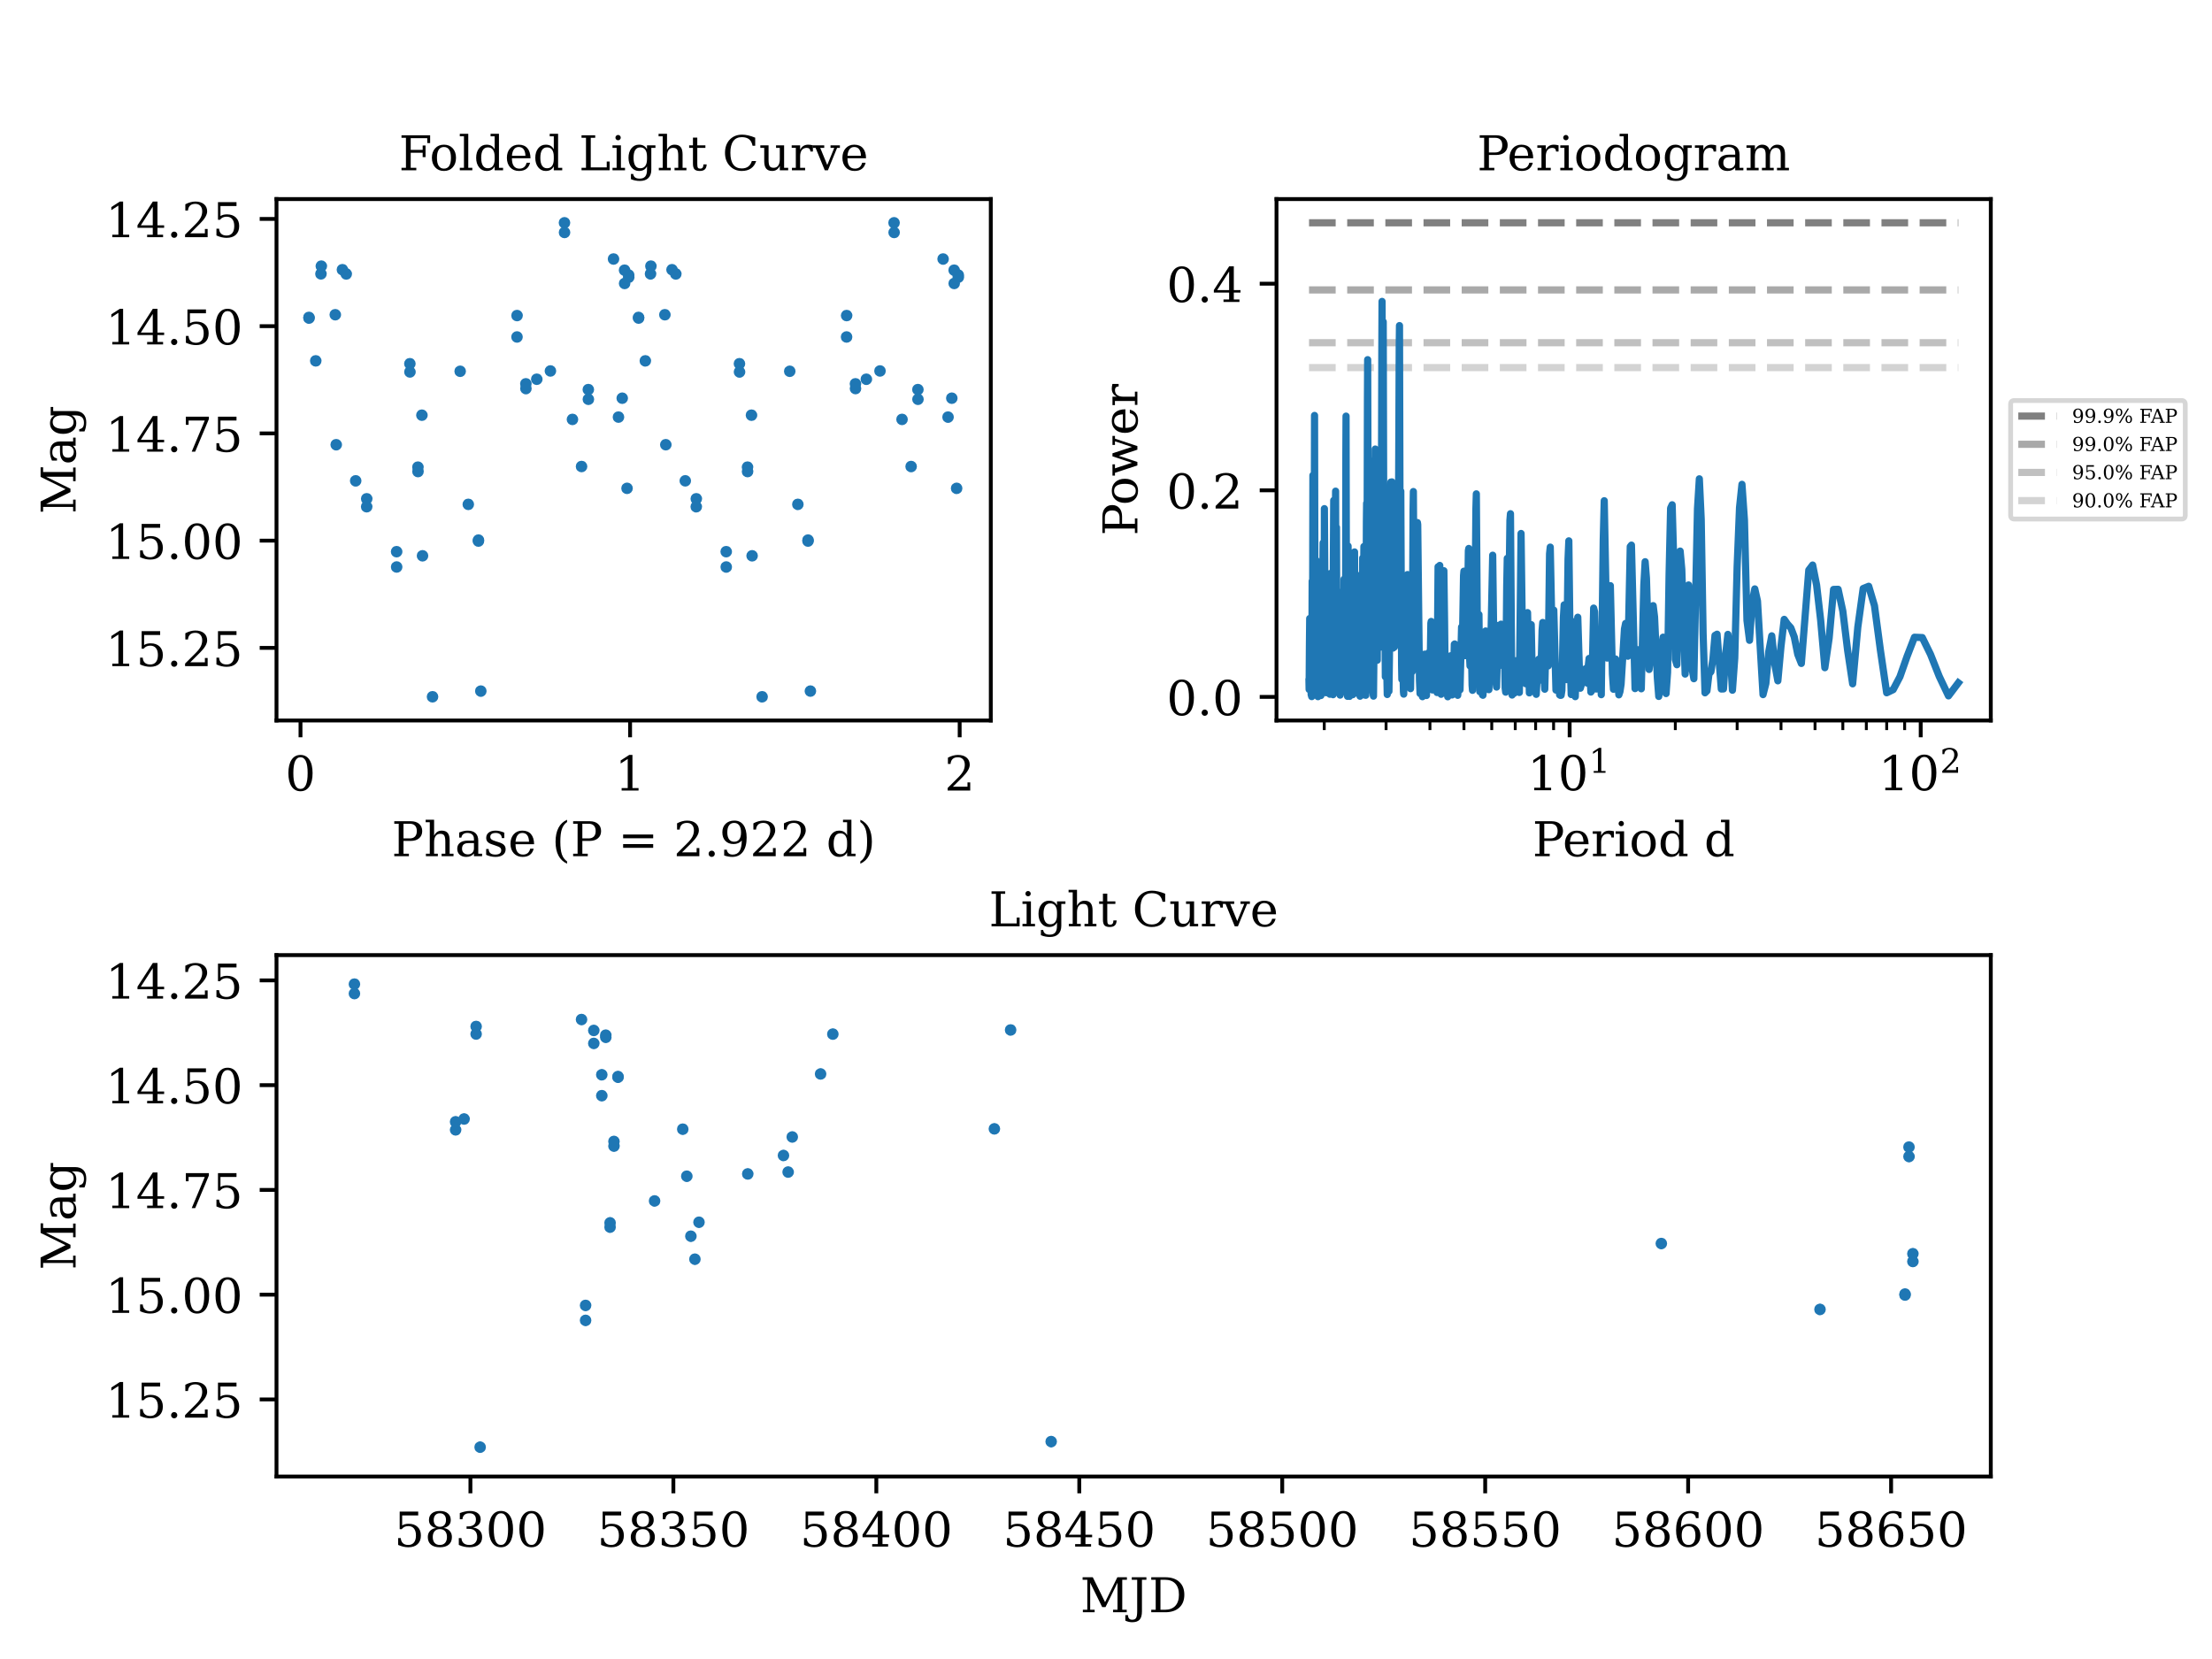 <?xml version="1.0" encoding="utf-8" standalone="no"?>
<!DOCTYPE svg PUBLIC "-//W3C//DTD SVG 1.1//EN"
  "http://www.w3.org/Graphics/SVG/1.1/DTD/svg11.dtd">
<!-- Created with matplotlib (https://matplotlib.org/) -->
<svg height="345.6pt" version="1.1" viewBox="0 0 460.8 345.6" width="460.8pt" xmlns="http://www.w3.org/2000/svg" xmlns:xlink="http://www.w3.org/1999/xlink">
 <defs>
  <style type="text/css">*{stroke-linecap:butt;stroke-linejoin:round;}</style>
 </defs>
 <g id="figure_1">
  <g id="patch_1">
   <path d="M 0 345.6 
L 460.8 345.6 
L 460.8 0 
L 0 0 
z
" style="fill:#ffffff;"/>
  </g>
  <g id="axes_1">
   <g id="patch_2">
    <path d="M 265.92 150.089 
L 414.72 150.089 
L 414.72 41.472 
L 265.92 41.472 
z
" style="fill:#ffffff;"/>
   </g>
   <g id="matplotlib.axis_1">
    <g id="xtick_1">
     <g id="line2d_1">
      <defs>
       <path d="M 0 0 
L 0 3.5 
" id="m3952984995" style="stroke:#000000;stroke-width:0.8;"/>
      </defs>
      <g>
       <use style="stroke:#000000;stroke-width:0.8;" x="326.985" xlink:href="#m3952984995" y="150.089"/>
      </g>
     </g>
     <g id="text_1">
      <!-- $\mathdefault{10^{1}}$ -->
      <g transform="translate(318.185 164.688)scale(0.1 -0.1)">
       <defs>
        <path d="M 14.203 0 
L 14.203 5.172 
L 26.906 5.172 
L 26.906 65.828 
L 12.203 56.297 
L 12.203 62.703 
L 29.984 74.219 
L 36.719 74.219 
L 36.719 5.172 
L 49.422 5.172 
L 49.422 0 
z
" id="DejaVuSerif-49"/>
        <path d="M 31.781 3.422 
Q 39.266 3.422 42.969 11.625 
Q 46.688 19.828 46.688 36.375 
Q 46.688 52.984 42.969 61.188 
Q 39.266 69.391 31.781 69.391 
Q 24.312 69.391 20.594 61.188 
Q 16.891 52.984 16.891 36.375 
Q 16.891 19.828 20.594 11.625 
Q 24.312 3.422 31.781 3.422 
z
M 31.781 -1.422 
Q 19.922 -1.422 13.25 8.531 
Q 6.594 18.5 6.594 36.375 
Q 6.594 54.297 13.25 64.25 
Q 19.922 74.219 31.781 74.219 
Q 43.703 74.219 50.344 64.25 
Q 56.984 54.297 56.984 36.375 
Q 56.984 18.5 50.344 8.531 
Q 43.703 -1.422 31.781 -1.422 
z
" id="DejaVuSerif-48"/>
       </defs>
       <use transform="translate(0 0.713)" xlink:href="#DejaVuSerif-49"/>
       <use transform="translate(63.623 0.713)" xlink:href="#DejaVuSerif-48"/>
       <use transform="translate(128.154 37.047)scale(0.7)" xlink:href="#DejaVuSerif-49"/>
      </g>
     </g>
    </g>
    <g id="xtick_2">
     <g id="line2d_2">
      <g>
       <use style="stroke:#000000;stroke-width:0.8;" x="400.12" xlink:href="#m3952984995" y="150.089"/>
      </g>
     </g>
     <g id="text_2">
      <!-- $\mathdefault{10^{2}}$ -->
      <g transform="translate(391.32 164.688)scale(0.1 -0.1)">
       <defs>
        <path d="M 12.797 55.516 
L 7.328 55.516 
L 7.328 68.5 
Q 12.547 71.297 17.844 72.75 
Q 23.141 74.219 28.219 74.219 
Q 39.594 74.219 46.188 68.703 
Q 52.781 63.188 52.781 53.719 
Q 52.781 43.016 37.844 28.125 
Q 36.672 27 36.078 26.422 
L 17.672 8.016 
L 48.094 8.016 
L 48.094 17 
L 53.812 17 
L 53.812 0 
L 6.781 0 
L 6.781 5.328 
L 28.906 27.391 
Q 36.234 34.719 39.359 40.844 
Q 42.484 46.969 42.484 53.719 
Q 42.484 61.078 38.641 65.234 
Q 34.812 69.391 28.078 69.391 
Q 21.094 69.391 17.281 65.922 
Q 13.484 62.453 12.797 55.516 
z
" id="DejaVuSerif-50"/>
       </defs>
       <use transform="translate(0 0.713)" xlink:href="#DejaVuSerif-49"/>
       <use transform="translate(63.623 0.713)" xlink:href="#DejaVuSerif-48"/>
       <use transform="translate(128.154 37.047)scale(0.7)" xlink:href="#DejaVuSerif-50"/>
      </g>
     </g>
    </g>
    <g id="xtick_3">
     <g id="line2d_3">
      <defs>
       <path d="M 0 0 
L 0 2 
" id="mdf10aa5840" style="stroke:#000000;stroke-width:0.6;"/>
      </defs>
      <g>
       <use style="stroke:#000000;stroke-width:0.6;" x="275.866" xlink:href="#mdf10aa5840" y="150.089"/>
      </g>
     </g>
    </g>
    <g id="xtick_4">
     <g id="line2d_4">
      <g>
       <use style="stroke:#000000;stroke-width:0.6;" x="288.744" xlink:href="#mdf10aa5840" y="150.089"/>
      </g>
     </g>
    </g>
    <g id="xtick_5">
     <g id="line2d_5">
      <g>
       <use style="stroke:#000000;stroke-width:0.6;" x="297.882" xlink:href="#mdf10aa5840" y="150.089"/>
      </g>
     </g>
    </g>
    <g id="xtick_6">
     <g id="line2d_6">
      <g>
       <use style="stroke:#000000;stroke-width:0.6;" x="304.969" xlink:href="#mdf10aa5840" y="150.089"/>
      </g>
     </g>
    </g>
    <g id="xtick_7">
     <g id="line2d_7">
      <g>
       <use style="stroke:#000000;stroke-width:0.6;" x="310.76" xlink:href="#mdf10aa5840" y="150.089"/>
      </g>
     </g>
    </g>
    <g id="xtick_8">
     <g id="line2d_8">
      <g>
       <use style="stroke:#000000;stroke-width:0.6;" x="315.656" xlink:href="#mdf10aa5840" y="150.089"/>
      </g>
     </g>
    </g>
    <g id="xtick_9">
     <g id="line2d_9">
      <g>
       <use style="stroke:#000000;stroke-width:0.6;" x="319.898" xlink:href="#mdf10aa5840" y="150.089"/>
      </g>
     </g>
    </g>
    <g id="xtick_10">
     <g id="line2d_10">
      <g>
       <use style="stroke:#000000;stroke-width:0.6;" x="323.639" xlink:href="#mdf10aa5840" y="150.089"/>
      </g>
     </g>
    </g>
    <g id="xtick_11">
     <g id="line2d_11">
      <g>
       <use style="stroke:#000000;stroke-width:0.6;" x="349.001" xlink:href="#mdf10aa5840" y="150.089"/>
      </g>
     </g>
    </g>
    <g id="xtick_12">
     <g id="line2d_12">
      <g>
       <use style="stroke:#000000;stroke-width:0.6;" x="361.88" xlink:href="#mdf10aa5840" y="150.089"/>
      </g>
     </g>
    </g>
    <g id="xtick_13">
     <g id="line2d_13">
      <g>
       <use style="stroke:#000000;stroke-width:0.6;" x="371.017" xlink:href="#mdf10aa5840" y="150.089"/>
      </g>
     </g>
    </g>
    <g id="xtick_14">
     <g id="line2d_14">
      <g>
       <use style="stroke:#000000;stroke-width:0.6;" x="378.104" xlink:href="#mdf10aa5840" y="150.089"/>
      </g>
     </g>
    </g>
    <g id="xtick_15">
     <g id="line2d_15">
      <g>
       <use style="stroke:#000000;stroke-width:0.6;" x="383.895" xlink:href="#mdf10aa5840" y="150.089"/>
      </g>
     </g>
    </g>
    <g id="xtick_16">
     <g id="line2d_16">
      <g>
       <use style="stroke:#000000;stroke-width:0.6;" x="388.792" xlink:href="#mdf10aa5840" y="150.089"/>
      </g>
     </g>
    </g>
    <g id="xtick_17">
     <g id="line2d_17">
      <g>
       <use style="stroke:#000000;stroke-width:0.6;" x="393.033" xlink:href="#mdf10aa5840" y="150.089"/>
      </g>
     </g>
    </g>
    <g id="xtick_18">
     <g id="line2d_18">
      <g>
       <use style="stroke:#000000;stroke-width:0.6;" x="396.774" xlink:href="#mdf10aa5840" y="150.089"/>
      </g>
     </g>
    </g>
    <g id="text_3">
     <!-- Period d -->
     <g transform="translate(319.232 178.366)scale(0.1 -0.1)">
      <defs>
       <path d="M 24.703 37.109 
L 37.594 37.109 
Q 44.875 37.109 48.672 41.031 
Q 52.484 44.969 52.484 52.391 
Q 52.484 59.859 48.672 63.766 
Q 44.875 67.672 37.594 67.672 
L 24.703 67.672 
z
M 5.516 0 
L 5.516 5.172 
L 14.797 5.172 
L 14.797 67.672 
L 5.516 67.672 
L 5.516 72.906 
L 39.984 72.906 
Q 50.922 72.906 57.312 67.359 
Q 63.719 61.812 63.719 52.391 
Q 63.719 43.016 57.312 37.453 
Q 50.922 31.891 39.984 31.891 
L 24.703 31.891 
L 24.703 5.172 
L 35.984 5.172 
L 35.984 0 
z
" id="DejaVuSerif-80"/>
       <path d="M 54.203 25 
L 15.484 25 
L 15.484 24.609 
Q 15.484 14.109 19.438 8.766 
Q 23.391 3.422 31.109 3.422 
Q 37.016 3.422 40.797 6.516 
Q 44.578 9.625 46.094 15.719 
L 53.328 15.719 
Q 51.172 7.172 45.375 2.875 
Q 39.594 -1.422 30.172 -1.422 
Q 18.797 -1.422 11.891 6.078 
Q 4.984 13.578 4.984 25.984 
Q 4.984 38.281 11.766 45.797 
Q 18.562 53.328 29.594 53.328 
Q 41.359 53.328 47.656 46.062 
Q 53.953 38.812 54.203 25 
z
M 43.609 30.172 
Q 43.312 39.266 39.766 43.875 
Q 36.234 48.484 29.594 48.484 
Q 23.391 48.484 19.828 43.844 
Q 16.266 39.203 15.484 30.172 
z
" id="DejaVuSerif-101"/>
       <path d="M 47.797 52 
L 47.797 39.016 
L 42.625 39.016 
Q 42.391 42.875 40.484 44.781 
Q 38.578 46.688 34.906 46.688 
Q 28.266 46.688 24.719 42.094 
Q 21.188 37.5 21.188 28.906 
L 21.188 5.172 
L 31.594 5.172 
L 31.594 0 
L 4.109 0 
L 4.109 5.172 
L 12.203 5.172 
L 12.203 46.781 
L 3.609 46.781 
L 3.609 51.906 
L 21.188 51.906 
L 21.188 42.672 
Q 23.828 48.094 27.969 50.703 
Q 32.125 53.328 38.094 53.328 
Q 40.281 53.328 42.703 52.984 
Q 45.125 52.641 47.797 52 
z
" id="DejaVuSerif-114"/>
       <path d="M 9.719 68.016 
Q 9.719 70.266 11.344 71.922 
Q 12.984 73.578 15.281 73.578 
Q 17.531 73.578 19.156 71.922 
Q 20.797 70.266 20.797 68.016 
Q 20.797 65.719 19.188 64.109 
Q 17.578 62.5 15.281 62.5 
Q 12.984 62.5 11.344 64.109 
Q 9.719 65.719 9.719 68.016 
z
M 21.188 5.172 
L 29.688 5.172 
L 29.688 0 
L 3.609 0 
L 3.609 5.172 
L 12.203 5.172 
L 12.203 46.688 
L 3.609 46.688 
L 3.609 51.906 
L 21.188 51.906 
z
" id="DejaVuSerif-105"/>
       <path d="M 30.078 3.422 
Q 37.312 3.422 40.984 9.125 
Q 44.672 14.844 44.672 25.984 
Q 44.672 37.109 40.984 42.797 
Q 37.312 48.484 30.078 48.484 
Q 22.859 48.484 19.172 42.797 
Q 15.484 37.109 15.484 25.984 
Q 15.484 14.844 19.188 9.125 
Q 22.906 3.422 30.078 3.422 
z
M 30.078 -1.422 
Q 18.75 -1.422 11.859 6.078 
Q 4.984 13.578 4.984 25.984 
Q 4.984 38.375 11.844 45.844 
Q 18.703 53.328 30.078 53.328 
Q 41.453 53.328 48.312 45.844 
Q 55.172 38.375 55.172 25.984 
Q 55.172 13.578 48.312 6.078 
Q 41.453 -1.422 30.078 -1.422 
z
" id="DejaVuSerif-111"/>
       <path d="M 52.484 5.172 
L 61.078 5.172 
L 61.078 0 
L 43.5 0 
L 43.5 8.109 
Q 40.875 3.219 36.797 0.891 
Q 32.719 -1.422 26.703 -1.422 
Q 17.141 -1.422 11.062 6.172 
Q 4.984 13.766 4.984 25.984 
Q 4.984 38.188 11.031 45.75 
Q 17.094 53.328 26.703 53.328 
Q 32.719 53.328 36.797 51 
Q 40.875 48.688 43.5 43.797 
L 43.5 70.797 
L 35.016 70.797 
L 35.016 75.984 
L 52.484 75.984 
z
M 43.5 23.391 
L 43.5 28.516 
Q 43.5 37.844 39.906 42.766 
Q 36.328 47.703 29.5 47.703 
Q 22.562 47.703 19.016 42.234 
Q 15.484 36.766 15.484 25.984 
Q 15.484 15.234 19.016 9.719 
Q 22.562 4.203 29.5 4.203 
Q 36.328 4.203 39.906 9.109 
Q 43.5 14.016 43.5 23.391 
z
" id="DejaVuSerif-100"/>
       <path id="DejaVuSerif-32"/>
      </defs>
      <use xlink:href="#DejaVuSerif-80"/>
      <use x="62.785" xlink:href="#DejaVuSerif-101"/>
      <use x="121.965" xlink:href="#DejaVuSerif-114"/>
      <use x="169.768" xlink:href="#DejaVuSerif-105"/>
      <use x="201.75" xlink:href="#DejaVuSerif-111"/>
      <use x="261.955" xlink:href="#DejaVuSerif-100"/>
      <use x="325.969" xlink:href="#DejaVuSerif-32"/>
      <use x="357.756" xlink:href="#DejaVuSerif-100"/>
     </g>
    </g>
   </g>
   <g id="matplotlib.axis_2">
    <g id="ytick_1">
     <g id="line2d_19">
      <defs>
       <path d="M 0 0 
L -3.5 0 
" id="mdbe64e7f2c" style="stroke:#000000;stroke-width:0.8;"/>
      </defs>
      <g>
       <use style="stroke:#000000;stroke-width:0.8;" x="265.92" xlink:href="#mdbe64e7f2c" y="145.176"/>
      </g>
     </g>
     <g id="text_4">
      <!-- 0.0 -->
      <g transform="translate(243.017 148.976)scale(0.1 -0.1)">
       <defs>
        <path d="M 9.422 5.078 
Q 9.422 7.812 11.281 9.719 
Q 13.141 11.625 15.922 11.625 
Q 18.609 11.625 20.5 9.719 
Q 22.406 7.812 22.406 5.078 
Q 22.406 2.391 20.5 0.484 
Q 18.609 -1.422 15.922 -1.422 
Q 13.141 -1.422 11.281 0.453 
Q 9.422 2.344 9.422 5.078 
z
" id="DejaVuSerif-46"/>
       </defs>
       <use xlink:href="#DejaVuSerif-48"/>
       <use x="63.623" xlink:href="#DejaVuSerif-46"/>
       <use x="95.41" xlink:href="#DejaVuSerif-48"/>
      </g>
     </g>
    </g>
    <g id="ytick_2">
     <g id="line2d_20">
      <g>
       <use style="stroke:#000000;stroke-width:0.8;" x="265.92" xlink:href="#mdbe64e7f2c" y="102.139"/>
      </g>
     </g>
     <g id="text_5">
      <!-- 0.2 -->
      <g transform="translate(243.017 105.938)scale(0.1 -0.1)">
       <use xlink:href="#DejaVuSerif-48"/>
       <use x="63.623" xlink:href="#DejaVuSerif-46"/>
       <use x="95.41" xlink:href="#DejaVuSerif-50"/>
      </g>
     </g>
    </g>
    <g id="ytick_3">
     <g id="line2d_21">
      <g>
       <use style="stroke:#000000;stroke-width:0.8;" x="265.92" xlink:href="#mdbe64e7f2c" y="59.102"/>
      </g>
     </g>
     <g id="text_6">
      <!-- 0.4 -->
      <g transform="translate(243.017 62.901)scale(0.1 -0.1)">
       <defs>
        <path d="M 34.906 24.703 
L 34.906 63.484 
L 10.016 24.703 
z
M 56.391 0 
L 23.188 0 
L 23.188 5.172 
L 34.906 5.172 
L 34.906 19.484 
L 3.078 19.484 
L 3.078 24.812 
L 35.016 74.219 
L 44.672 74.219 
L 44.672 24.703 
L 58.594 24.703 
L 58.594 19.484 
L 44.672 19.484 
L 44.672 5.172 
L 56.391 5.172 
z
" id="DejaVuSerif-52"/>
       </defs>
       <use xlink:href="#DejaVuSerif-48"/>
       <use x="63.623" xlink:href="#DejaVuSerif-46"/>
       <use x="95.41" xlink:href="#DejaVuSerif-52"/>
      </g>
     </g>
    </g>
    <g id="text_7">
     <!-- Power -->
     <g transform="translate(236.937 111.584)rotate(-90)scale(0.1 -0.1)">
      <defs>
       <path d="M 48 51.906 
L 61.281 11.375 
L 73 46.688 
L 65.484 46.688 
L 65.484 51.906 
L 84.281 51.906 
L 84.281 46.688 
L 78.516 46.688 
L 63.094 0 
L 55.609 0 
L 42.828 38.812 
L 29.984 0 
L 22.797 0 
L 7.422 46.688 
L 1.609 46.688 
L 1.609 51.906 
L 25.094 51.906 
L 25.094 46.688 
L 16.703 46.688 
L 28.328 11.375 
L 41.703 51.906 
z
" id="DejaVuSerif-119"/>
      </defs>
      <use xlink:href="#DejaVuSerif-80"/>
      <use x="63.285" xlink:href="#DejaVuSerif-111"/>
      <use x="123.49" xlink:href="#DejaVuSerif-119"/>
      <use x="209.086" xlink:href="#DejaVuSerif-101"/>
      <use x="268.266" xlink:href="#DejaVuSerif-114"/>
     </g>
    </g>
   </g>
   <g id="LineCollection_1">
    <path clip-path="url(#pae15030773)" d="M 272.695 46.409 
L 407.956 46.409 
" style="fill:none;stroke:#808080;stroke-dasharray:5.55,2.4;stroke-dashoffset:0;stroke-width:1.5;"/>
   </g>
   <g id="LineCollection_2">
    <path clip-path="url(#pae15030773)" d="M 272.695 60.4 
L 407.956 60.4 
" style="fill:none;stroke:#a9a9a9;stroke-dasharray:5.55,2.4;stroke-dashoffset:0;stroke-width:1.5;"/>
   </g>
   <g id="LineCollection_3">
    <path clip-path="url(#pae15030773)" d="M 272.695 71.39 
L 407.956 71.39 
" style="fill:none;stroke:#c0c0c0;stroke-dasharray:5.55,2.4;stroke-dashoffset:0;stroke-width:1.5;"/>
   </g>
   <g id="LineCollection_4">
    <path clip-path="url(#pae15030773)" d="M 272.695 76.574 
L 407.956 76.574 
" style="fill:none;stroke:#d3d3d3;stroke-dasharray:5.55,2.4;stroke-dashoffset:0;stroke-width:1.5;"/>
   </g>
   <g id="line2d_22">
    <path clip-path="url(#pae15030773)" d="M 407.956 142.252 
L 405.906 144.968 
L 403.981 140.909 
L 402.165 136.324 
L 400.448 132.815 
L 398.819 132.749 
L 397.269 136.762 
L 395.792 140.977 
L 394.38 143.669 
L 393.028 144.319 
L 391.731 135.505 
L 390.486 126.177 
L 389.287 122.131 
L 388.132 122.599 
L 387.017 130.642 
L 385.94 142.454 
L 384.899 135.52 
L 383.891 127.291 
L 382.913 122.76 
L 381.965 122.79 
L 381.044 132.927 
L 380.15 139.097 
L 379.279 129.217 
L 378.432 121.875 
L 377.607 117.708 
L 376.803 118.764 
L 375.253 138.21 
L 374.506 136.321 
L 373.776 132.681 
L 373.062 130.787 
L 372.364 130.006 
L 371.681 129.024 
L 371.012 134.673 
L 370.357 141.829 
L 369.715 138.334 
L 369.087 132.454 
L 368.47 135.721 
L 367.865 142.383 
L 367.271 144.701 
L 366.116 125.194 
L 365.554 122.681 
L 365.001 125.565 
L 364.458 133.391 
L 363.925 129.242 
L 363.4 108.324 
L 362.883 100.895 
L 362.375 105.73 
L 361.875 118.098 
L 361.382 137.09 
L 360.897 143.786 
L 360.42 135.51 
L 359.949 132.15 
L 359.485 136.345 
L 359.028 143.516 
L 358.578 143.532 
L 357.696 132.114 
L 357.263 132.37 
L 356.837 137.269 
L 356.416 139.931 
L 356.001 140.419 
L 355.591 143.92 
L 355.187 144.328 
L 354.787 131.965 
L 354.393 108.171 
L 354.003 99.746 
L 353.618 105.977 
L 352.862 141.389 
L 352.49 139.328 
L 352.123 125.854 
L 351.76 121.857 
L 351.046 140.422 
L 350.348 118.591 
L 350.005 114.798 
L 349.665 122.695 
L 349.329 138.476 
L 348.996 137.382 
L 348.667 116.827 
L 348.341 105.154 
L 348.019 105.844 
L 347.7 119.69 
L 347.384 140.07 
L 347.071 144.483 
L 346.454 132.736 
L 346.15 135.211 
L 345.849 142.702 
L 345.551 145.081 
L 345.255 141.202 
L 344.672 128.509 
L 344.385 126.167 
L 344.1 129.315 
L 343.818 136.917 
L 343.538 139.464 
L 342.985 120.435 
L 342.713 117.016 
L 342.442 121.844 
L 341.909 143.489 
L 341.645 141.319 
L 341.384 136.662 
L 341.124 135.336 
L 340.612 143.449 
L 339.859 113.557 
L 339.612 113.867 
L 339.123 136.702 
L 338.642 129.869 
L 338.404 131.034 
L 337.7 142.536 
L 337.469 144.054 
L 337.24 144.751 
L 337.012 142.43 
L 336.786 138.197 
L 336.562 137.281 
L 336.118 143.589 
L 335.898 140.399 
L 335.463 122 
L 335.247 124.283 
L 334.821 137.092 
L 334.192 104.311 
L 333.985 112.456 
L 333.575 144.715 
L 333.171 133.724 
L 332.97 135.353 
L 332.771 142.428 
L 332.573 143.531 
L 332.181 127.44 
L 331.987 126.679 
L 331.602 143.896 
L 331.411 144.168 
L 331.033 137.168 
L 330.846 138.896 
L 330.659 142.314 
L 330.474 141.498 
L 330.29 139.3 
L 329.744 141.731 
L 329.564 142.18 
L 329.207 143.373 
L 329.03 139.918 
L 328.679 128.579 
L 328.505 132.131 
L 328.16 145.127 
L 327.818 129.508 
L 327.649 129.721 
L 327.313 144.685 
L 327.146 139.405 
L 326.815 112.669 
L 326.651 116.486 
L 326.325 141.569 
L 326.164 139.2 
L 325.843 125.999 
L 325.684 128.585 
L 325.368 143.805 
L 325.211 144.84 
L 325.055 144.861 
L 324.899 144.76 
L 324.438 140.161 
L 324.134 143.758 
L 323.683 127.1 
L 323.535 128.456 
L 323.387 133.428 
L 323.239 128.459 
L 322.946 113.974 
L 322.801 115.361 
L 322.512 138.723 
L 322.369 137.885 
L 322.226 132.345 
L 322.084 132.291 
L 321.802 143.576 
L 321.662 141.124 
L 321.383 129.677 
L 321.245 131.321 
L 320.97 141.667 
L 320.833 140.509 
L 320.561 137.313 
L 320.427 137.809 
L 320.159 142.228 
L 320.025 144.642 
L 319.893 144.254 
L 319.629 138.447 
L 319.498 140.251 
L 319.368 143.805 
L 319.238 143.031 
L 318.98 130.12 
L 318.851 131.092 
L 318.596 144.343 
L 318.469 139.39 
L 318.217 127.62 
L 317.843 142.438 
L 317.596 127.851 
L 317.35 140.291 
L 317.228 139.218 
L 316.865 111.13 
L 316.507 144.255 
L 316.388 143.399 
L 316.27 141.623 
L 316.152 141.946 
L 316.034 141.553 
L 315.801 137.638 
L 315.454 144.41 
L 315.224 139.531 
L 314.997 144.79 
L 314.883 137.138 
L 314.658 107.018 
L 314.546 108.375 
L 314.212 134.518 
L 313.992 116.308 
L 313.882 121.969 
L 313.664 144.19 
L 313.555 143.358 
L 313.339 132.695 
L 313.124 138.706 
L 313.018 138.677 
L 312.7 130.022 
L 312.594 130.66 
L 312.385 134.906 
L 312.176 130.268 
L 312.073 130.473 
L 311.764 143.13 
L 311.661 142.263 
L 311.458 138.645 
L 311.357 140.168 
L 311.256 139.661 
L 310.954 115.658 
L 310.557 134.54 
L 310.459 133.279 
L 310.361 135.866 
L 310.165 143.67 
L 309.874 133.358 
L 309.682 137.749 
L 309.49 131.443 
L 309.395 132.126 
L 309.111 142.861 
L 308.923 144.837 
L 308.83 144.779 
L 308.551 133.407 
L 308.274 144.091 
L 308.091 128.016 
L 308 129.943 
L 307.818 140.695 
L 307.548 102.878 
L 307.459 105.916 
L 307.191 136.995 
L 307.014 126.663 
L 306.838 138.819 
L 306.751 143.808 
L 306.663 142.737 
L 306.489 133.017 
L 306.403 133.488 
L 306.23 138.723 
L 306.144 136.967 
L 305.973 114.256 
L 305.888 114.718 
L 305.633 133.765 
L 305.465 121.125 
L 305.381 121.772 
L 305.213 136.588 
L 305.13 136.081 
L 304.964 118.985 
L 304.882 119.885 
L 304.635 134.848 
L 304.472 130.623 
L 304.148 143.695 
L 304.067 142.535 
L 303.987 141.828 
L 303.827 143.129 
L 303.668 144.85 
L 303.588 144.432 
L 303.352 141.993 
L 303.273 142.009 
L 303.039 134.147 
L 302.961 134.211 
L 302.729 144.578 
L 302.575 144.071 
L 302.498 144.772 
L 302.422 144.512 
L 302.194 136.608 
L 302.118 137.815 
L 301.967 141.41 
L 301.817 141.048 
L 301.593 145.152 
L 301.519 144.681 
L 301.371 142.417 
L 301.297 142.501 
L 301.15 144.441 
L 301.077 143.493 
L 300.931 129.659 
L 300.785 118.893 
L 300.568 138.582 
L 300.425 129.628 
L 300.282 140.083 
L 300.21 144.635 
L 300.068 127.017 
L 299.927 117.789 
L 299.786 128.008 
L 299.716 125.729 
L 299.576 118.065 
L 299.367 144.267 
L 299.298 143.422 
L 299.16 139.703 
L 299.091 140.258 
L 298.885 130.305 
L 298.817 132.114 
L 298.613 143.163 
L 298.546 142.647 
L 298.411 143.736 
L 298.343 142.497 
L 298.143 129.459 
L 298.076 129.813 
L 297.877 142.501 
L 297.811 142.443 
L 297.548 136.033 
L 297.482 136.252 
L 297.157 144.887 
L 297.093 144.829 
L 297.028 144.391 
L 296.771 136.273 
L 296.708 137.407 
L 296.453 144.557 
L 296.327 145.134 
L 296.201 142.018 
L 296.076 137.684 
L 295.827 144.48 
L 295.703 141.72 
L 295.518 125.626 
L 295.335 109.265 
L 295.273 108.861 
L 295.091 119.453 
L 294.91 136.654 
L 294.85 134.372 
L 294.729 124.342 
L 294.67 125.516 
L 294.61 125.595 
L 294.55 122.441 
L 294.431 102.397 
L 294.372 106.142 
L 294.195 139.919 
L 294.136 138.487 
L 294.018 133.898 
L 293.901 139.733 
L 293.843 143.461 
L 293.785 142.959 
L 293.553 122.786 
L 293.438 134.834 
L 293.38 133.235 
L 293.208 119.69 
L 293.037 141.978 
L 292.924 136.03 
L 292.867 136.683 
L 292.755 141.837 
L 292.586 133.81 
L 292.418 144.602 
L 292.363 144.088 
L 292.141 134.14 
L 292.086 137.717 
L 292.031 141.526 
L 291.976 138.538 
L 291.811 102.329 
L 291.757 107.077 
L 291.702 111.659 
L 291.648 108.243 
L 291.539 67.827 
L 291.485 72.48 
L 291.323 110.339 
L 291.269 109.204 
L 291.216 101.67 
L 291.162 107.875 
L 291.002 125.005 
L 290.895 114.973 
L 290.842 115.554 
L 290.789 116.307 
L 290.578 128.582 
L 290.473 134.803 
L 290.421 134.242 
L 290.316 132.947 
L 290.264 133.503 
L 290.212 135.002 
L 290.16 133.133 
L 289.953 100.385 
L 289.902 101.592 
L 289.799 102.848 
L 289.748 100.422 
L 289.697 103.085 
L 289.442 137.012 
L 289.341 144.01 
L 289.29 142.912 
L 289.189 132.14 
L 289.139 132.531 
L 288.989 144.678 
L 288.889 139.713 
L 288.739 121.525 
L 288.69 127.097 
L 288.591 140.984 
L 288.443 115.19 
L 288.345 133.919 
L 288.296 123.004 
L 288.149 67.03 
L 288.052 95.172 
L 288.004 87.399 
L 287.907 62.789 
L 287.858 73.631 
L 287.714 129.215 
L 287.666 121.327 
L 287.618 120.916 
L 287.522 134.821 
L 287.475 130.802 
L 287.379 97.944 
L 287.332 99.746 
L 287.19 128.44 
L 287.048 96.134 
L 287.001 103.986 
L 286.907 137.542 
L 286.861 135.772 
L 286.767 113.704 
L 286.721 115.722 
L 286.628 122.299 
L 286.489 93.544 
L 286.442 102.155 
L 286.258 132.527 
L 286.121 145.02 
L 286.075 144.743 
L 285.848 142.228 
L 285.803 143.249 
L 285.757 143.857 
L 285.487 122.466 
L 285.398 96.007 
L 285.353 104.347 
L 285.264 122.034 
L 285.22 114.599 
L 285.131 98.877 
L 285.043 118.355 
L 284.998 108.438 
L 284.91 74.925 
L 284.866 83.014 
L 284.779 117.934 
L 284.735 114.874 
L 284.691 104.841 
L 284.647 108.827 
L 284.517 144.841 
L 284.473 137.616 
L 284.43 131.268 
L 284.387 132.568 
L 284.3 144.799 
L 284.257 139.525 
L 284.128 113.843 
L 284.085 118.275 
L 284 142.938 
L 283.957 136.329 
L 283.872 116.248 
L 283.829 125.055 
L 283.744 144.213 
L 283.702 135.479 
L 283.617 125.042 
L 283.533 143.075 
L 283.491 139.865 
L 283.407 132.468 
L 283.323 145.035 
L 283.281 141.319 
L 283.198 133.946 
L 283.114 142.606 
L 282.99 120.28 
L 282.948 127.337 
L 282.866 144.45 
L 282.825 139.329 
L 282.783 135.876 
L 282.742 138.561 
L 282.701 143.9 
L 282.66 139.672 
L 282.578 119.768 
L 282.538 122.212 
L 282.456 135.461 
L 282.415 128.723 
L 282.334 121.361 
L 282.253 131.993 
L 282.172 114.98 
L 282.132 116.511 
L 281.811 144.712 
L 281.771 140.818 
L 281.731 138.971 
L 281.692 141.375 
L 281.652 144.627 
L 281.612 143.939 
L 281.493 127.895 
L 281.454 130.199 
L 281.336 143.578 
L 281.257 128.872 
L 281.218 129.526 
L 281.14 145.068 
L 281.101 139.867 
L 281.023 125.524 
L 280.984 129.559 
L 280.945 139.141 
L 280.906 137.29 
L 280.829 113.752 
L 280.79 120.68 
L 280.713 145.059 
L 280.674 137.362 
L 280.636 126.683 
L 280.598 127.429 
L 280.521 142.53 
L 280.406 86.687 
L 280.368 94.708 
L 280.292 142.27 
L 280.216 123.983 
L 280.178 125.855 
L 280.102 144.104 
L 280.064 134.54 
L 279.989 120.655 
L 279.951 128.915 
L 279.914 141.809 
L 279.839 131.191 
L 279.801 129.92 
L 279.689 143.586 
L 279.652 136.284 
L 279.614 131.365 
L 279.577 134.472 
L 279.54 142.18 
L 279.503 139.09 
L 279.429 123.383 
L 279.392 125.686 
L 279.281 144.45 
L 279.244 143.443 
L 279.171 144.804 
L 279.024 125.678 
L 278.988 130.398 
L 278.915 142.707 
L 278.878 140.074 
L 278.769 131.555 
L 278.661 144.174 
L 278.589 140.798 
L 278.517 143.597 
L 278.409 109.861 
L 278.337 125.758 
L 278.301 132.441 
L 278.23 102.315 
L 278.194 108.068 
L 278.123 141.533 
L 278.088 138.9 
L 278.017 112.669 
L 277.981 117.975 
L 277.911 136.812 
L 277.876 116.838 
L 277.84 104.233 
L 277.77 116.249 
L 277.7 144.718 
L 277.63 137.7 
L 277.56 143.942 
L 277.525 139.638 
L 277.455 124.688 
L 277.421 130.666 
L 277.351 144.54 
L 277.316 141.453 
L 277.109 119.48 
L 277.075 129.779 
L 277.041 144.624 
L 276.972 134.603 
L 276.938 120.91 
L 276.869 135.724 
L 276.835 139.671 
L 276.767 139.005 
L 276.733 137.696 
L 276.699 138.189 
L 276.597 143.063 
L 276.53 133.339 
L 276.496 127.423 
L 276.462 131.123 
L 276.395 144.034 
L 276.361 138.186 
L 276.294 129.87 
L 276.26 136.105 
L 276.227 144.307 
L 276.194 140.568 
L 276.127 122.932 
L 276.093 124.012 
L 276.06 137.556 
L 275.994 122.207 
L 275.894 105.961 
L 275.861 140.073 
L 275.795 123.218 
L 275.762 117.63 
L 275.696 139.016 
L 275.663 123.039 
L 275.63 113.095 
L 275.565 120.169 
L 275.499 140.941 
L 275.434 132.131 
L 275.336 143.707 
L 275.303 136.358 
L 275.271 130.222 
L 275.238 132.456 
L 275.174 144.889 
L 275.109 138.424 
L 275.044 126.206 
L 275.012 132.458 
L 274.916 143.674 
L 274.884 139.087 
L 274.851 134.503 
L 274.787 139.409 
L 274.755 141.112 
L 274.724 138.529 
L 274.66 118.517 
L 274.628 127.75 
L 274.564 145.129 
L 274.533 139.751 
L 274.469 132.712 
L 274.438 138.012 
L 274.406 139.71 
L 274.343 131.578 
L 274.311 138.309 
L 274.28 144.894 
L 274.248 139.598 
L 274.185 116.747 
L 274.154 126.087 
L 274.123 141.592 
L 274.06 131.533 
L 274.029 127.17 
L 273.998 130.906 
L 273.967 141.374 
L 273.935 132.333 
L 273.842 86.545 
L 273.811 102.422 
L 273.749 138.108 
L 273.687 116.481 
L 273.595 142.009 
L 273.564 126.25 
L 273.502 99.02 
L 273.472 113.069 
L 273.441 132.57 
L 273.349 121.053 
L 273.258 145.117 
L 273.136 144.697 
L 273.075 137.257 
L 272.984 129.055 
L 272.954 131.222 
L 272.894 142.908 
L 272.864 136.057 
L 272.834 128.839 
L 272.774 134.76 
L 272.714 143.62 
L 272.684 142.05 
" style="fill:none;stroke:#1f77b4;stroke-linecap:square;stroke-width:1.5;"/>
   </g>
   <g id="patch_3">
    <path d="M 265.92 150.089 
L 265.92 41.472 
" style="fill:none;stroke:#000000;stroke-linecap:square;stroke-linejoin:miter;stroke-width:0.8;"/>
   </g>
   <g id="patch_4">
    <path d="M 414.72 150.089 
L 414.72 41.472 
" style="fill:none;stroke:#000000;stroke-linecap:square;stroke-linejoin:miter;stroke-width:0.8;"/>
   </g>
   <g id="patch_5">
    <path d="M 265.92 150.089 
L 414.72 150.089 
" style="fill:none;stroke:#000000;stroke-linecap:square;stroke-linejoin:miter;stroke-width:0.8;"/>
   </g>
   <g id="patch_6">
    <path d="M 265.92 41.472 
L 414.72 41.472 
" style="fill:none;stroke:#000000;stroke-linecap:square;stroke-linejoin:miter;stroke-width:0.8;"/>
   </g>
   <g id="text_8">
    <!-- Periodogram -->
    <g transform="translate(307.698 35.472)scale(0.1 -0.1)">
     <defs>
      <path d="M 52.484 46.688 
L 52.484 1.125 
Q 52.484 -10.062 46.328 -16.141 
Q 40.188 -22.219 28.812 -22.219 
Q 23.688 -22.219 19 -21.281 
Q 14.312 -20.359 10.016 -18.5 
L 10.016 -7.625 
L 14.703 -7.625 
Q 15.578 -12.703 18.844 -15.047 
Q 22.125 -17.391 28.219 -17.391 
Q 36.141 -17.391 39.812 -12.922 
Q 43.5 -8.453 43.5 1.125 
L 43.5 8.109 
Q 40.875 3.219 36.797 0.891 
Q 32.719 -1.422 26.703 -1.422 
Q 17.141 -1.422 11.062 6.172 
Q 4.984 13.766 4.984 25.984 
Q 4.984 38.188 11.031 45.75 
Q 17.094 53.328 26.703 53.328 
Q 32.719 53.328 36.797 51 
Q 40.875 48.688 43.5 43.797 
L 43.5 51.906 
L 61.078 51.906 
L 61.078 46.688 
z
M 43.5 28.516 
Q 43.5 37.844 39.906 42.766 
Q 36.328 47.703 29.5 47.703 
Q 22.562 47.703 19.016 42.234 
Q 15.484 36.766 15.484 25.984 
Q 15.484 15.234 19.016 9.719 
Q 22.562 4.203 29.5 4.203 
Q 36.328 4.203 39.906 9.109 
Q 43.5 14.016 43.5 23.391 
z
" id="DejaVuSerif-103"/>
      <path d="M 39.797 16.312 
L 39.797 27.297 
L 28.219 27.297 
Q 21.531 27.297 18.25 24.406 
Q 14.984 21.531 14.984 15.578 
Q 14.984 10.156 18.297 6.984 
Q 21.625 3.812 27.297 3.812 
Q 32.906 3.812 36.344 7.281 
Q 39.797 10.75 39.797 16.312 
z
M 48.781 32.422 
L 48.781 5.172 
L 56.781 5.172 
L 56.781 0 
L 39.797 0 
L 39.797 5.609 
Q 36.812 2 32.906 0.281 
Q 29 -1.422 23.781 -1.422 
Q 15.141 -1.422 10.062 3.172 
Q 4.984 7.766 4.984 15.578 
Q 4.984 23.641 10.797 28.078 
Q 16.609 32.516 27.203 32.516 
L 39.797 32.516 
L 39.797 36.078 
Q 39.797 42 36.203 45.234 
Q 32.625 48.484 26.125 48.484 
Q 20.75 48.484 17.578 46.047 
Q 14.406 43.609 13.625 38.812 
L 8.984 38.812 
L 8.984 49.312 
Q 13.672 51.312 18.094 52.312 
Q 22.516 53.328 26.703 53.328 
Q 37.5 53.328 43.141 47.969 
Q 48.781 42.625 48.781 32.422 
z
" id="DejaVuSerif-97"/>
      <path d="M 51.812 41.797 
Q 54.391 47.516 58.422 50.422 
Q 62.453 53.328 67.828 53.328 
Q 75.984 53.328 79.984 48.266 
Q 83.984 43.219 83.984 33.016 
L 83.984 5.172 
L 92.094 5.172 
L 92.094 0 
L 67.188 0 
L 67.188 5.172 
L 75 5.172 
L 75 31.984 
Q 75 39.938 72.656 43.312 
Q 70.312 46.688 64.891 46.688 
Q 58.891 46.688 55.734 42.141 
Q 52.594 37.594 52.594 28.906 
L 52.594 5.172 
L 60.406 5.172 
L 60.406 0 
L 35.797 0 
L 35.797 5.172 
L 43.609 5.172 
L 43.609 32.328 
Q 43.609 40.094 41.266 43.391 
Q 38.922 46.688 33.5 46.688 
Q 27.484 46.688 24.328 42.141 
Q 21.188 37.594 21.188 28.906 
L 21.188 5.172 
L 29 5.172 
L 29 0 
L 4.109 0 
L 4.109 5.172 
L 12.203 5.172 
L 12.203 46.781 
L 3.609 46.781 
L 3.609 51.906 
L 21.188 51.906 
L 21.188 42.672 
Q 23.688 47.859 27.531 50.594 
Q 31.391 53.328 36.281 53.328 
Q 42.328 53.328 46.375 50.312 
Q 50.438 47.312 51.812 41.797 
z
" id="DejaVuSerif-109"/>
     </defs>
     <use xlink:href="#DejaVuSerif-80"/>
     <use x="62.785" xlink:href="#DejaVuSerif-101"/>
     <use x="121.965" xlink:href="#DejaVuSerif-114"/>
     <use x="169.768" xlink:href="#DejaVuSerif-105"/>
     <use x="201.75" xlink:href="#DejaVuSerif-111"/>
     <use x="261.955" xlink:href="#DejaVuSerif-100"/>
     <use x="325.969" xlink:href="#DejaVuSerif-111"/>
     <use x="386.174" xlink:href="#DejaVuSerif-103"/>
     <use x="450.188" xlink:href="#DejaVuSerif-114"/>
     <use x="497.99" xlink:href="#DejaVuSerif-97"/>
     <use x="557.609" xlink:href="#DejaVuSerif-109"/>
    </g>
   </g>
   <g id="legend_1">
    <g id="patch_7">
     <path d="M 419.648 108.123 
L 454.432 108.123 
Q 455.232 108.123 455.232 107.323 
L 455.232 84.238 
Q 455.232 83.438 454.432 83.438 
L 419.648 83.438 
Q 418.848 83.438 418.848 84.238 
L 418.848 107.323 
Q 418.848 108.123 419.648 108.123 
z
" style="fill:#ffffff;opacity:0.8;stroke:#cccccc;stroke-linejoin:miter;"/>
    </g>
    <g id="line2d_23">
     <path d="M 420.448 86.677 
L 428.448 86.677 
" style="fill:none;stroke:#808080;stroke-dasharray:5.55,2.4;stroke-dashoffset:0;stroke-width:1.5;"/>
    </g>
    <g id="text_9">
     <!-- 99.9% FAP -->
     <g transform="translate(431.648 88.077)scale(0.04 -0.04)">
      <defs>
       <path d="M 46.781 32.672 
Q 43.5 29 39.25 27.188 
Q 35.016 25.391 29.688 25.391 
Q 18.844 25.391 12.562 31.938 
Q 6.297 38.484 6.297 49.812 
Q 6.297 60.891 13.109 67.547 
Q 19.922 74.219 31.297 74.219 
Q 43.656 74.219 50.266 65.016 
Q 56.891 55.812 56.891 38.719 
Q 56.891 19.578 49.016 9.078 
Q 41.156 -1.422 26.906 -1.422 
Q 23.047 -1.422 18.797 -0.688 
Q 14.547 0.047 10.109 1.516 
L 10.109 13.625 
L 15.578 13.625 
Q 16.219 8.688 19.391 6.047 
Q 22.562 3.422 27.875 3.422 
Q 37.359 3.422 41.984 10.562 
Q 46.625 17.719 46.781 32.672 
z
M 30.906 69.391 
Q 23.969 69.391 20.281 64.328 
Q 16.609 59.281 16.609 49.812 
Q 16.609 40.328 20.281 35.25 
Q 23.969 30.172 30.906 30.172 
Q 37.844 30.172 41.531 35.078 
Q 45.219 39.984 45.219 49.219 
Q 45.219 58.938 41.5 64.156 
Q 37.797 69.391 30.906 69.391 
z
" id="DejaVuSerif-57"/>
       <path d="M 22.406 69.672 
Q 18.109 69.672 15.688 65.625 
Q 13.281 61.578 13.281 54.297 
Q 13.281 47.125 15.75 43.016 
Q 18.219 38.922 22.406 38.922 
Q 26.562 38.922 28.969 43 
Q 31.391 47.078 31.391 54.297 
Q 31.391 61.531 28.969 65.594 
Q 26.562 69.672 22.406 69.672 
z
M 72.703 33.891 
Q 68.453 33.891 66.031 29.781 
Q 63.625 25.688 63.625 18.406 
Q 63.625 11.234 66.062 7.156 
Q 68.5 3.078 72.703 3.078 
Q 76.906 3.078 79.297 7.156 
Q 81.688 11.234 81.688 18.406 
Q 81.688 25.641 79.266 29.766 
Q 76.859 33.891 72.703 33.891 
z
M 72.703 38.281 
Q 80.422 38.281 84.953 32.906 
Q 89.5 27.547 89.5 18.406 
Q 89.5 9.281 84.938 3.922 
Q 80.375 -1.422 72.703 -1.422 
Q 64.891 -1.422 60.344 3.922 
Q 55.812 9.281 55.812 18.406 
Q 55.812 27.594 60.375 32.938 
Q 64.938 38.281 72.703 38.281 
z
M 66.609 74.219 
L 74.031 74.219 
L 28.422 -1.422 
L 21 -1.422 
z
M 22.312 74.219 
Q 30.031 74.219 34.609 68.875 
Q 39.203 63.531 39.203 54.391 
Q 39.203 45.172 34.641 39.844 
Q 30.078 34.516 22.312 34.516 
Q 14.547 34.516 10.031 39.859 
Q 5.516 45.219 5.516 54.391 
Q 5.516 63.484 10.047 68.844 
Q 14.594 74.219 22.312 74.219 
z
" id="DejaVuSerif-37"/>
       <path d="M 5.516 0 
L 5.516 5.172 
L 14.797 5.172 
L 14.797 67.672 
L 5.516 67.672 
L 5.516 72.906 
L 65.188 72.906 
L 65.188 56.688 
L 59.188 56.688 
L 59.188 66.891 
L 24.703 66.891 
L 24.703 42.484 
L 49.609 42.484 
L 49.609 51.609 
L 55.609 51.609 
L 55.609 27.391 
L 49.609 27.391 
L 49.609 36.531 
L 24.703 36.531 
L 24.703 5.172 
L 36.375 5.172 
L 36.375 0 
z
" id="DejaVuSerif-70"/>
       <path d="M 20.016 26.422 
L 46.781 26.422 
L 33.406 61.078 
z
M -0.594 0 
L -0.594 5.172 
L 5.812 5.172 
L 31.781 72.906 
L 39.984 72.906 
L 66.016 5.172 
L 73.188 5.172 
L 73.188 0 
L 46.688 0 
L 46.688 5.172 
L 54.781 5.172 
L 48.688 21.188 
L 18.016 21.188 
L 11.922 5.172 
L 19.922 5.172 
L 19.922 0 
z
" id="DejaVuSerif-65"/>
      </defs>
      <use xlink:href="#DejaVuSerif-57"/>
      <use x="63.623" xlink:href="#DejaVuSerif-57"/>
      <use x="127.246" xlink:href="#DejaVuSerif-46"/>
      <use x="159.033" xlink:href="#DejaVuSerif-57"/>
      <use x="222.656" xlink:href="#DejaVuSerif-37"/>
      <use x="317.676" xlink:href="#DejaVuSerif-32"/>
      <use x="349.463" xlink:href="#DejaVuSerif-70"/>
      <use x="410.098" xlink:href="#DejaVuSerif-65"/>
      <use x="482.314" xlink:href="#DejaVuSerif-80"/>
     </g>
    </g>
    <g id="line2d_24">
     <path d="M 420.448 92.549 
L 428.448 92.549 
" style="fill:none;stroke:#a9a9a9;stroke-dasharray:5.55,2.4;stroke-dashoffset:0;stroke-width:1.5;"/>
    </g>
    <g id="text_10">
     <!-- 99.0% FAP -->
     <g transform="translate(431.648 93.949)scale(0.04 -0.04)">
      <use xlink:href="#DejaVuSerif-57"/>
      <use x="63.623" xlink:href="#DejaVuSerif-57"/>
      <use x="127.246" xlink:href="#DejaVuSerif-46"/>
      <use x="159.033" xlink:href="#DejaVuSerif-48"/>
      <use x="222.656" xlink:href="#DejaVuSerif-37"/>
      <use x="317.676" xlink:href="#DejaVuSerif-32"/>
      <use x="349.463" xlink:href="#DejaVuSerif-70"/>
      <use x="410.098" xlink:href="#DejaVuSerif-65"/>
      <use x="482.314" xlink:href="#DejaVuSerif-80"/>
     </g>
    </g>
    <g id="line2d_25">
     <path d="M 420.448 98.42 
L 428.448 98.42 
" style="fill:none;stroke:#c0c0c0;stroke-dasharray:5.55,2.4;stroke-dashoffset:0;stroke-width:1.5;"/>
    </g>
    <g id="text_11">
     <!-- 95.0% FAP -->
     <g transform="translate(431.648 99.82)scale(0.04 -0.04)">
      <defs>
       <path d="M 50.297 72.906 
L 50.297 64.891 
L 16.891 64.891 
L 16.891 44 
Q 19.438 45.75 22.828 46.625 
Q 26.219 47.516 30.422 47.516 
Q 42.234 47.516 49.062 40.969 
Q 55.906 34.422 55.906 23.094 
Q 55.906 11.531 49 5.047 
Q 42.094 -1.422 29.594 -1.422 
Q 24.562 -1.422 19.281 -0.188 
Q 14.016 1.031 8.5 3.516 
L 8.5 17.672 
L 14.016 17.672 
Q 14.453 10.75 18.422 7.078 
Q 22.406 3.422 29.594 3.422 
Q 37.312 3.422 41.453 8.5 
Q 45.609 13.578 45.609 23.094 
Q 45.609 32.562 41.484 37.609 
Q 37.359 42.672 29.594 42.672 
Q 25.203 42.672 21.844 41.109 
Q 18.5 39.547 15.922 36.281 
L 11.719 36.281 
L 11.719 72.906 
z
" id="DejaVuSerif-53"/>
      </defs>
      <use xlink:href="#DejaVuSerif-57"/>
      <use x="63.623" xlink:href="#DejaVuSerif-53"/>
      <use x="127.246" xlink:href="#DejaVuSerif-46"/>
      <use x="159.033" xlink:href="#DejaVuSerif-48"/>
      <use x="222.656" xlink:href="#DejaVuSerif-37"/>
      <use x="317.676" xlink:href="#DejaVuSerif-32"/>
      <use x="349.463" xlink:href="#DejaVuSerif-70"/>
      <use x="410.098" xlink:href="#DejaVuSerif-65"/>
      <use x="482.314" xlink:href="#DejaVuSerif-80"/>
     </g>
    </g>
    <g id="line2d_26">
     <path d="M 420.448 104.291 
L 428.448 104.291 
" style="fill:none;stroke:#d3d3d3;stroke-dasharray:5.55,2.4;stroke-dashoffset:0;stroke-width:1.5;"/>
    </g>
    <g id="text_12">
     <!-- 90.0% FAP -->
     <g transform="translate(431.648 105.691)scale(0.04 -0.04)">
      <use xlink:href="#DejaVuSerif-57"/>
      <use x="63.623" xlink:href="#DejaVuSerif-48"/>
      <use x="127.246" xlink:href="#DejaVuSerif-46"/>
      <use x="159.033" xlink:href="#DejaVuSerif-48"/>
      <use x="222.656" xlink:href="#DejaVuSerif-37"/>
      <use x="317.676" xlink:href="#DejaVuSerif-32"/>
      <use x="349.463" xlink:href="#DejaVuSerif-70"/>
      <use x="410.098" xlink:href="#DejaVuSerif-65"/>
      <use x="482.314" xlink:href="#DejaVuSerif-80"/>
     </g>
    </g>
   </g>
  </g>
  <g id="axes_2">
   <g id="patch_8">
    <path d="M 57.6 150.089 
L 206.4 150.089 
L 206.4 41.472 
L 57.6 41.472 
z
" style="fill:#ffffff;"/>
   </g>
   <g id="PathCollection_1">
    <defs>
     <path d="M 0 0.707 
C 0.188 0.707 0.367 0.633 0.5 0.5 
C 0.633 0.367 0.707 0.188 0.707 0 
C 0.707 -0.188 0.633 -0.367 0.5 -0.5 
C 0.367 -0.633 0.188 -0.707 0 -0.707 
C -0.188 -0.707 -0.367 -0.633 -0.5 -0.5 
C -0.633 -0.367 -0.707 -0.188 -0.707 0 
C -0.707 0.188 -0.633 0.367 -0.5 0.5 
C -0.367 0.633 -0.188 0.707 0 0.707 
z
" id="mab53a768e5" style="stroke:#1f77b4;"/>
    </defs>
    <g clip-path="url(#p9965f7dbcc)">
     <use style="fill:#1f77b4;stroke:#1f77b4;" x="117.592" xlink:href="#mab53a768e5" y="46.409"/>
     <use style="fill:#1f77b4;stroke:#1f77b4;" x="117.603" xlink:href="#mab53a768e5" y="48.428"/>
     <use style="fill:#1f77b4;stroke:#1f77b4;" x="85.384" xlink:href="#mab53a768e5" y="75.771"/>
     <use style="fill:#1f77b4;stroke:#1f77b4;" x="85.395" xlink:href="#mab53a768e5" y="77.486"/>
     <use style="fill:#1f77b4;stroke:#1f77b4;" x="65.777" xlink:href="#mab53a768e5" y="75.174"/>
     <use style="fill:#1f77b4;stroke:#1f77b4;" x="66.86" xlink:href="#mab53a768e5" y="57.053"/>
     <use style="fill:#1f77b4;stroke:#1f77b4;" x="66.936" xlink:href="#mab53a768e5" y="55.441"/>
     <use style="fill:#1f77b4;stroke:#1f77b4;" x="90.103" xlink:href="#mab53a768e5" y="145.152"/>
     <use style="fill:#1f77b4;stroke:#1f77b4;" x="127.808" xlink:href="#mab53a768e5" y="53.958"/>
     <use style="fill:#1f77b4;stroke:#1f77b4;" x="82.622" xlink:href="#mab53a768e5" y="114.926"/>
     <use style="fill:#1f77b4;stroke:#1f77b4;" x="82.633" xlink:href="#mab53a768e5" y="118.113"/>
     <use style="fill:#1f77b4;stroke:#1f77b4;" x="130.109" xlink:href="#mab53a768e5" y="56.287"/>
     <use style="fill:#1f77b4;stroke:#1f77b4;" x="130.12" xlink:href="#mab53a768e5" y="59.052"/>
     <use style="fill:#1f77b4;stroke:#1f77b4;" x="107.701" xlink:href="#mab53a768e5" y="70.197"/>
     <use style="fill:#1f77b4;stroke:#1f77b4;" x="107.711" xlink:href="#mab53a768e5" y="65.737"/>
     <use style="fill:#1f77b4;stroke:#1f77b4;" x="130.967" xlink:href="#mab53a768e5" y="57.296"/>
     <use style="fill:#1f77b4;stroke:#1f77b4;" x="130.978" xlink:href="#mab53a768e5" y="57.752"/>
     <use style="fill:#1f77b4;stroke:#1f77b4;" x="87.062" xlink:href="#mab53a768e5" y="97.314"/>
     <use style="fill:#1f77b4;stroke:#1f77b4;" x="87.073" xlink:href="#mab53a768e5" y="98.237"/>
     <use style="fill:#1f77b4;stroke:#1f77b4;" x="109.546" xlink:href="#mab53a768e5" y="79.957"/>
     <use style="fill:#1f77b4;stroke:#1f77b4;" x="109.557" xlink:href="#mab53a768e5" y="80.948"/>
     <use style="fill:#1f77b4;stroke:#1f77b4;" x="64.364" xlink:href="#mab53a768e5" y="66.119"/>
     <use style="fill:#1f77b4;stroke:#1f77b4;" x="64.374" xlink:href="#mab53a768e5" y="66.264"/>
     <use style="fill:#1f77b4;stroke:#1f77b4;" x="70.039" xlink:href="#mab53a768e5" y="92.642"/>
     <use style="fill:#1f77b4;stroke:#1f77b4;" x="95.862" xlink:href="#mab53a768e5" y="77.343"/>
     <use style="fill:#1f77b4;stroke:#1f77b4;" x="119.252" xlink:href="#mab53a768e5" y="87.371"/>
     <use style="fill:#1f77b4;stroke:#1f77b4;" x="74.097" xlink:href="#mab53a768e5" y="100.164"/>
     <use style="fill:#1f77b4;stroke:#1f77b4;" x="97.552" xlink:href="#mab53a768e5" y="105.069"/>
     <use style="fill:#1f77b4;stroke:#1f77b4;" x="121.148" xlink:href="#mab53a768e5" y="97.185"/>
     <use style="fill:#1f77b4;stroke:#1f77b4;" x="128.839" xlink:href="#mab53a768e5" y="86.889"/>
     <use style="fill:#1f77b4;stroke:#1f77b4;" x="129.62" xlink:href="#mab53a768e5" y="82.951"/>
     <use style="fill:#1f77b4;stroke:#1f77b4;" x="87.888" xlink:href="#mab53a768e5" y="86.491"/>
     <use style="fill:#1f77b4;stroke:#1f77b4;" x="111.819" xlink:href="#mab53a768e5" y="79.003"/>
     <use style="fill:#1f77b4;stroke:#1f77b4;" x="69.844" xlink:href="#mab53a768e5" y="65.565"/>
     <use style="fill:#1f77b4;stroke:#1f77b4;" x="72.128" xlink:href="#mab53a768e5" y="57.071"/>
     <use style="fill:#1f77b4;stroke:#1f77b4;" x="114.662" xlink:href="#mab53a768e5" y="77.276"/>
     <use style="fill:#1f77b4;stroke:#1f77b4;" x="71.335" xlink:href="#mab53a768e5" y="56.184"/>
     <use style="fill:#1f77b4;stroke:#1f77b4;" x="100.161" xlink:href="#mab53a768e5" y="143.966"/>
     <use style="fill:#1f77b4;stroke:#1f77b4;" x="130.626" xlink:href="#mab53a768e5" y="101.728"/>
     <use style="fill:#1f77b4;stroke:#1f77b4;" x="88.019" xlink:href="#mab53a768e5" y="115.783"/>
     <use style="fill:#1f77b4;stroke:#1f77b4;" x="99.663" xlink:href="#mab53a768e5" y="112.715"/>
     <use style="fill:#1f77b4;stroke:#1f77b4;" x="99.673" xlink:href="#mab53a768e5" y="112.507"/>
     <use style="fill:#1f77b4;stroke:#1f77b4;" x="122.56" xlink:href="#mab53a768e5" y="81.161"/>
     <use style="fill:#1f77b4;stroke:#1f77b4;" x="122.571" xlink:href="#mab53a768e5" y="83.18"/>
     <use style="fill:#1f77b4;stroke:#1f77b4;" x="76.387" xlink:href="#mab53a768e5" y="105.563"/>
     <use style="fill:#1f77b4;stroke:#1f77b4;" x="76.397" xlink:href="#mab53a768e5" y="103.907"/>
    </g>
   </g>
   <g id="PathCollection_2">
    <g clip-path="url(#p9965f7dbcc)">
     <use style="fill:#1f77b4;stroke:#1f77b4;" x="186.25" xlink:href="#mab53a768e5" y="46.409"/>
     <use style="fill:#1f77b4;stroke:#1f77b4;" x="186.261" xlink:href="#mab53a768e5" y="48.428"/>
     <use style="fill:#1f77b4;stroke:#1f77b4;" x="154.042" xlink:href="#mab53a768e5" y="75.771"/>
     <use style="fill:#1f77b4;stroke:#1f77b4;" x="154.053" xlink:href="#mab53a768e5" y="77.486"/>
     <use style="fill:#1f77b4;stroke:#1f77b4;" x="134.435" xlink:href="#mab53a768e5" y="75.174"/>
     <use style="fill:#1f77b4;stroke:#1f77b4;" x="135.518" xlink:href="#mab53a768e5" y="57.053"/>
     <use style="fill:#1f77b4;stroke:#1f77b4;" x="135.594" xlink:href="#mab53a768e5" y="55.441"/>
     <use style="fill:#1f77b4;stroke:#1f77b4;" x="158.761" xlink:href="#mab53a768e5" y="145.152"/>
     <use style="fill:#1f77b4;stroke:#1f77b4;" x="196.466" xlink:href="#mab53a768e5" y="53.958"/>
     <use style="fill:#1f77b4;stroke:#1f77b4;" x="151.28" xlink:href="#mab53a768e5" y="114.926"/>
     <use style="fill:#1f77b4;stroke:#1f77b4;" x="151.291" xlink:href="#mab53a768e5" y="118.113"/>
     <use style="fill:#1f77b4;stroke:#1f77b4;" x="198.767" xlink:href="#mab53a768e5" y="56.287"/>
     <use style="fill:#1f77b4;stroke:#1f77b4;" x="198.778" xlink:href="#mab53a768e5" y="59.052"/>
     <use style="fill:#1f77b4;stroke:#1f77b4;" x="176.359" xlink:href="#mab53a768e5" y="70.197"/>
     <use style="fill:#1f77b4;stroke:#1f77b4;" x="176.369" xlink:href="#mab53a768e5" y="65.737"/>
     <use style="fill:#1f77b4;stroke:#1f77b4;" x="199.625" xlink:href="#mab53a768e5" y="57.296"/>
     <use style="fill:#1f77b4;stroke:#1f77b4;" x="199.636" xlink:href="#mab53a768e5" y="57.752"/>
     <use style="fill:#1f77b4;stroke:#1f77b4;" x="155.72" xlink:href="#mab53a768e5" y="97.314"/>
     <use style="fill:#1f77b4;stroke:#1f77b4;" x="155.731" xlink:href="#mab53a768e5" y="98.237"/>
     <use style="fill:#1f77b4;stroke:#1f77b4;" x="178.205" xlink:href="#mab53a768e5" y="79.957"/>
     <use style="fill:#1f77b4;stroke:#1f77b4;" x="178.215" xlink:href="#mab53a768e5" y="80.948"/>
     <use style="fill:#1f77b4;stroke:#1f77b4;" x="133.022" xlink:href="#mab53a768e5" y="66.119"/>
     <use style="fill:#1f77b4;stroke:#1f77b4;" x="133.032" xlink:href="#mab53a768e5" y="66.264"/>
     <use style="fill:#1f77b4;stroke:#1f77b4;" x="138.697" xlink:href="#mab53a768e5" y="92.642"/>
     <use style="fill:#1f77b4;stroke:#1f77b4;" x="164.52" xlink:href="#mab53a768e5" y="77.343"/>
     <use style="fill:#1f77b4;stroke:#1f77b4;" x="187.91" xlink:href="#mab53a768e5" y="87.371"/>
     <use style="fill:#1f77b4;stroke:#1f77b4;" x="142.755" xlink:href="#mab53a768e5" y="100.164"/>
     <use style="fill:#1f77b4;stroke:#1f77b4;" x="166.21" xlink:href="#mab53a768e5" y="105.069"/>
     <use style="fill:#1f77b4;stroke:#1f77b4;" x="189.806" xlink:href="#mab53a768e5" y="97.185"/>
     <use style="fill:#1f77b4;stroke:#1f77b4;" x="197.497" xlink:href="#mab53a768e5" y="86.889"/>
     <use style="fill:#1f77b4;stroke:#1f77b4;" x="198.278" xlink:href="#mab53a768e5" y="82.951"/>
     <use style="fill:#1f77b4;stroke:#1f77b4;" x="156.546" xlink:href="#mab53a768e5" y="86.491"/>
     <use style="fill:#1f77b4;stroke:#1f77b4;" x="180.477" xlink:href="#mab53a768e5" y="79.003"/>
     <use style="fill:#1f77b4;stroke:#1f77b4;" x="138.502" xlink:href="#mab53a768e5" y="65.565"/>
     <use style="fill:#1f77b4;stroke:#1f77b4;" x="140.786" xlink:href="#mab53a768e5" y="57.071"/>
     <use style="fill:#1f77b4;stroke:#1f77b4;" x="183.32" xlink:href="#mab53a768e5" y="77.276"/>
     <use style="fill:#1f77b4;stroke:#1f77b4;" x="139.993" xlink:href="#mab53a768e5" y="56.184"/>
     <use style="fill:#1f77b4;stroke:#1f77b4;" x="168.819" xlink:href="#mab53a768e5" y="143.966"/>
     <use style="fill:#1f77b4;stroke:#1f77b4;" x="199.284" xlink:href="#mab53a768e5" y="101.728"/>
     <use style="fill:#1f77b4;stroke:#1f77b4;" x="156.677" xlink:href="#mab53a768e5" y="115.783"/>
     <use style="fill:#1f77b4;stroke:#1f77b4;" x="168.321" xlink:href="#mab53a768e5" y="112.715"/>
     <use style="fill:#1f77b4;stroke:#1f77b4;" x="168.332" xlink:href="#mab53a768e5" y="112.507"/>
     <use style="fill:#1f77b4;stroke:#1f77b4;" x="191.218" xlink:href="#mab53a768e5" y="81.161"/>
     <use style="fill:#1f77b4;stroke:#1f77b4;" x="191.229" xlink:href="#mab53a768e5" y="83.18"/>
     <use style="fill:#1f77b4;stroke:#1f77b4;" x="145.045" xlink:href="#mab53a768e5" y="105.563"/>
     <use style="fill:#1f77b4;stroke:#1f77b4;" x="145.055" xlink:href="#mab53a768e5" y="103.907"/>
    </g>
   </g>
   <g id="matplotlib.axis_3">
    <g id="xtick_19">
     <g id="line2d_27">
      <g>
       <use style="stroke:#000000;stroke-width:0.8;" x="62.6" xlink:href="#m3952984995" y="150.089"/>
      </g>
     </g>
     <g id="text_13">
      <!-- 0 -->
      <g transform="translate(59.419 164.688)scale(0.1 -0.1)">
       <use xlink:href="#DejaVuSerif-48"/>
      </g>
     </g>
    </g>
    <g id="xtick_20">
     <g id="line2d_28">
      <g>
       <use style="stroke:#000000;stroke-width:0.8;" x="131.259" xlink:href="#m3952984995" y="150.089"/>
      </g>
     </g>
     <g id="text_14">
      <!-- 1 -->
      <g transform="translate(128.077 164.688)scale(0.1 -0.1)">
       <use xlink:href="#DejaVuSerif-49"/>
      </g>
     </g>
    </g>
    <g id="xtick_21">
     <g id="line2d_29">
      <g>
       <use style="stroke:#000000;stroke-width:0.8;" x="199.917" xlink:href="#m3952984995" y="150.089"/>
      </g>
     </g>
     <g id="text_15">
      <!-- 2 -->
      <g transform="translate(196.735 164.688)scale(0.1 -0.1)">
       <use xlink:href="#DejaVuSerif-50"/>
      </g>
     </g>
    </g>
    <g id="text_16">
     <!-- Phase (P = 2.922 d) -->
     <g transform="translate(81.583 178.366)scale(0.1 -0.1)">
      <defs>
       <path d="M 4.109 0 
L 4.109 5.172 
L 12.203 5.172 
L 12.203 70.797 
L 3.609 70.797 
L 3.609 75.984 
L 21.188 75.984 
L 21.188 42.672 
Q 23.688 47.953 27.656 50.641 
Q 31.641 53.328 36.922 53.328 
Q 45.516 53.328 49.562 48.391 
Q 53.609 43.453 53.609 33.016 
L 53.609 5.172 
L 61.625 5.172 
L 61.625 0 
L 36.812 0 
L 36.812 5.172 
L 44.578 5.172 
L 44.578 30.172 
Q 44.578 39.703 42.25 43.188 
Q 39.938 46.688 33.984 46.688 
Q 27.734 46.688 24.453 42.141 
Q 21.188 37.594 21.188 28.906 
L 21.188 5.172 
L 29 5.172 
L 29 0 
z
" id="DejaVuSerif-104"/>
       <path d="M 5.609 2.875 
L 5.609 14.984 
L 10.797 14.984 
Q 10.984 9.188 14.422 6.297 
Q 17.875 3.422 24.609 3.422 
Q 30.672 3.422 33.844 5.688 
Q 37.016 7.953 37.016 12.312 
Q 37.016 15.719 34.688 17.812 
Q 32.375 19.922 24.906 22.312 
L 18.406 24.516 
Q 11.719 26.656 8.719 29.875 
Q 5.719 33.109 5.719 38.094 
Q 5.719 45.219 10.938 49.266 
Q 16.156 53.328 25.391 53.328 
Q 29.5 53.328 34.031 52.25 
Q 38.578 51.172 43.406 49.125 
L 43.406 37.797 
L 38.234 37.797 
Q 38.031 42.828 34.703 45.656 
Q 31.391 48.484 25.688 48.484 
Q 20.016 48.484 17.109 46.484 
Q 14.203 44.484 14.203 40.484 
Q 14.203 37.203 16.406 35.219 
Q 18.609 33.25 25.203 31.203 
L 32.328 29 
Q 39.703 26.703 42.938 23.266 
Q 46.188 19.828 46.188 14.406 
Q 46.188 7.031 40.547 2.797 
Q 34.906 -1.422 25 -1.422 
Q 19.969 -1.422 15.188 -0.344 
Q 10.406 0.734 5.609 2.875 
z
" id="DejaVuSerif-115"/>
       <path d="M 31.891 -15.578 
Q 20.016 -10.25 13.953 1.297 
Q 7.906 12.844 7.906 30.172 
Q 7.906 47.562 13.953 59.109 
Q 20.016 70.656 31.891 75.984 
L 31.891 71.188 
Q 24.359 66.016 21.094 56.609 
Q 17.828 47.219 17.828 30.172 
Q 17.828 13.188 21.094 3.781 
Q 24.359 -5.609 31.891 -10.797 
z
" id="DejaVuSerif-40"/>
       <path d="M 10.594 45.219 
L 73.188 45.219 
L 73.188 37.406 
L 10.594 37.406 
z
M 10.594 25.297 
L 73.188 25.297 
L 73.188 17.484 
L 10.594 17.484 
z
" id="DejaVuSerif-61"/>
       <path d="M 7.078 -15.578 
L 7.078 -10.797 
Q 14.594 -5.609 17.891 3.781 
Q 21.188 13.188 21.188 30.172 
Q 21.188 47.219 17.891 56.609 
Q 14.594 66.016 7.078 71.188 
L 7.078 75.984 
Q 19 70.656 25.047 59.109 
Q 31.109 47.562 31.109 30.172 
Q 31.109 12.844 25.047 1.297 
Q 19 -10.25 7.078 -15.578 
z
" id="DejaVuSerif-41"/>
      </defs>
      <use xlink:href="#DejaVuSerif-80"/>
      <use x="67.285" xlink:href="#DejaVuSerif-104"/>
      <use x="131.689" xlink:href="#DejaVuSerif-97"/>
      <use x="191.309" xlink:href="#DejaVuSerif-115"/>
      <use x="242.627" xlink:href="#DejaVuSerif-101"/>
      <use x="301.807" xlink:href="#DejaVuSerif-32"/>
      <use x="333.594" xlink:href="#DejaVuSerif-40"/>
      <use x="372.607" xlink:href="#DejaVuSerif-80"/>
      <use x="439.893" xlink:href="#DejaVuSerif-32"/>
      <use x="471.68" xlink:href="#DejaVuSerif-61"/>
      <use x="555.469" xlink:href="#DejaVuSerif-32"/>
      <use x="587.256" xlink:href="#DejaVuSerif-50"/>
      <use x="650.879" xlink:href="#DejaVuSerif-46"/>
      <use x="682.666" xlink:href="#DejaVuSerif-57"/>
      <use x="746.289" xlink:href="#DejaVuSerif-50"/>
      <use x="809.912" xlink:href="#DejaVuSerif-50"/>
      <use x="873.535" xlink:href="#DejaVuSerif-32"/>
      <use x="905.322" xlink:href="#DejaVuSerif-100"/>
      <use x="969.336" xlink:href="#DejaVuSerif-41"/>
     </g>
    </g>
   </g>
   <g id="matplotlib.axis_4">
    <g id="ytick_4">
     <g id="line2d_30">
      <g>
       <use style="stroke:#000000;stroke-width:0.8;" x="57.6" xlink:href="#mdbe64e7f2c" y="45.608"/>
      </g>
     </g>
     <g id="text_17">
      <!-- 14.25 -->
      <g transform="translate(21.972 49.407)scale(0.1 -0.1)">
       <use xlink:href="#DejaVuSerif-49"/>
       <use x="63.623" xlink:href="#DejaVuSerif-52"/>
       <use x="127.246" xlink:href="#DejaVuSerif-46"/>
       <use x="159.033" xlink:href="#DejaVuSerif-50"/>
       <use x="222.656" xlink:href="#DejaVuSerif-53"/>
      </g>
     </g>
    </g>
    <g id="ytick_5">
     <g id="line2d_31">
      <g>
       <use style="stroke:#000000;stroke-width:0.8;" x="57.6" xlink:href="#mdbe64e7f2c" y="67.948"/>
      </g>
     </g>
     <g id="text_18">
      <!-- 14.50 -->
      <g transform="translate(21.972 71.748)scale(0.1 -0.1)">
       <use xlink:href="#DejaVuSerif-49"/>
       <use x="63.623" xlink:href="#DejaVuSerif-52"/>
       <use x="127.246" xlink:href="#DejaVuSerif-46"/>
       <use x="159.033" xlink:href="#DejaVuSerif-53"/>
       <use x="222.656" xlink:href="#DejaVuSerif-48"/>
      </g>
     </g>
    </g>
    <g id="ytick_6">
     <g id="line2d_32">
      <g>
       <use style="stroke:#000000;stroke-width:0.8;" x="57.6" xlink:href="#mdbe64e7f2c" y="90.289"/>
      </g>
     </g>
     <g id="text_19">
      <!-- 14.75 -->
      <g transform="translate(21.972 94.088)scale(0.1 -0.1)">
       <defs>
        <path d="M 56.391 67.922 
L 27.875 0 
L 20.609 0 
L 47.797 64.891 
L 14.109 64.891 
L 14.109 55.906 
L 8.406 55.906 
L 8.406 72.906 
L 56.391 72.906 
z
" id="DejaVuSerif-55"/>
       </defs>
       <use xlink:href="#DejaVuSerif-49"/>
       <use x="63.623" xlink:href="#DejaVuSerif-52"/>
       <use x="127.246" xlink:href="#DejaVuSerif-46"/>
       <use x="159.033" xlink:href="#DejaVuSerif-55"/>
       <use x="222.656" xlink:href="#DejaVuSerif-53"/>
      </g>
     </g>
    </g>
    <g id="ytick_7">
     <g id="line2d_33">
      <g>
       <use style="stroke:#000000;stroke-width:0.8;" x="57.6" xlink:href="#mdbe64e7f2c" y="112.629"/>
      </g>
     </g>
     <g id="text_20">
      <!-- 15.00 -->
      <g transform="translate(21.972 116.428)scale(0.1 -0.1)">
       <use xlink:href="#DejaVuSerif-49"/>
       <use x="63.623" xlink:href="#DejaVuSerif-53"/>
       <use x="127.246" xlink:href="#DejaVuSerif-46"/>
       <use x="159.033" xlink:href="#DejaVuSerif-48"/>
       <use x="222.656" xlink:href="#DejaVuSerif-48"/>
      </g>
     </g>
    </g>
    <g id="ytick_8">
     <g id="line2d_34">
      <g>
       <use style="stroke:#000000;stroke-width:0.8;" x="57.6" xlink:href="#mdbe64e7f2c" y="134.969"/>
      </g>
     </g>
     <g id="text_21">
      <!-- 15.25 -->
      <g transform="translate(21.972 138.768)scale(0.1 -0.1)">
       <use xlink:href="#DejaVuSerif-49"/>
       <use x="63.623" xlink:href="#DejaVuSerif-53"/>
       <use x="127.246" xlink:href="#DejaVuSerif-46"/>
       <use x="159.033" xlink:href="#DejaVuSerif-50"/>
       <use x="222.656" xlink:href="#DejaVuSerif-53"/>
      </g>
     </g>
    </g>
    <g id="text_22">
     <!-- Mag -->
     <g transform="translate(15.75 107.082)rotate(-90)scale(0.1 -0.1)">
      <defs>
       <path d="M 5.516 0 
L 5.516 5.172 
L 14.797 5.172 
L 14.797 67.672 
L 4.984 67.672 
L 4.984 72.906 
L 26.219 72.906 
L 51.812 21 
L 77.391 72.906 
L 97.312 72.906 
L 97.312 67.672 
L 87.594 67.672 
L 87.594 5.172 
L 96.922 5.172 
L 96.922 0 
L 68.406 0 
L 68.406 5.172 
L 77.688 5.172 
L 77.688 61.531 
L 52.688 10.688 
L 45.797 10.688 
L 20.797 61.531 
L 20.797 5.172 
L 30.078 5.172 
L 30.078 0 
z
" id="DejaVuSerif-77"/>
      </defs>
      <use xlink:href="#DejaVuSerif-77"/>
      <use x="102.393" xlink:href="#DejaVuSerif-97"/>
      <use x="162.012" xlink:href="#DejaVuSerif-103"/>
     </g>
    </g>
   </g>
   <g id="patch_9">
    <path d="M 57.6 150.089 
L 57.6 41.472 
" style="fill:none;stroke:#000000;stroke-linecap:square;stroke-linejoin:miter;stroke-width:0.8;"/>
   </g>
   <g id="patch_10">
    <path d="M 206.4 150.089 
L 206.4 41.472 
" style="fill:none;stroke:#000000;stroke-linecap:square;stroke-linejoin:miter;stroke-width:0.8;"/>
   </g>
   <g id="patch_11">
    <path d="M 57.6 150.089 
L 206.4 150.089 
" style="fill:none;stroke:#000000;stroke-linecap:square;stroke-linejoin:miter;stroke-width:0.8;"/>
   </g>
   <g id="patch_12">
    <path d="M 57.6 41.472 
L 206.4 41.472 
" style="fill:none;stroke:#000000;stroke-linecap:square;stroke-linejoin:miter;stroke-width:0.8;"/>
   </g>
   <g id="text_23">
    <!-- Folded Light Curve -->
    <g transform="translate(83.087 35.472)scale(0.1 -0.1)">
     <defs>
      <path d="M 20.516 5.172 
L 29 5.172 
L 29 0 
L 2.875 0 
L 2.875 5.172 
L 11.531 5.172 
L 11.531 70.797 
L 2.875 70.797 
L 2.875 75.984 
L 20.516 75.984 
z
" id="DejaVuSerif-108"/>
      <path d="M 5.516 0 
L 5.516 5.172 
L 14.797 5.172 
L 14.797 67.672 
L 5.516 67.672 
L 5.516 72.906 
L 33.984 72.906 
L 33.984 67.672 
L 24.703 67.672 
L 24.703 6 
L 58.016 6 
L 58.016 18.219 
L 64.016 18.219 
L 64.016 0 
z
" id="DejaVuSerif-76"/>
      <path d="M 10.797 46.688 
L 2.875 46.688 
L 2.875 51.906 
L 10.797 51.906 
L 10.797 68.016 
L 19.828 68.016 
L 19.828 51.906 
L 36.719 51.906 
L 36.719 46.688 
L 19.828 46.688 
L 19.828 13.719 
Q 19.828 7.125 21.094 5.266 
Q 22.359 3.422 25.781 3.422 
Q 29.297 3.422 30.906 5.484 
Q 32.516 7.562 32.625 12.203 
L 39.406 12.203 
Q 39.016 5.125 35.547 1.844 
Q 32.078 -1.422 25 -1.422 
Q 17.234 -1.422 14.016 2.016 
Q 10.797 5.469 10.797 13.719 
z
" id="DejaVuSerif-116"/>
      <path d="M 70.516 19.281 
Q 67.281 9.078 59.688 3.828 
Q 52.094 -1.422 40.484 -1.422 
Q 33.344 -1.422 27.234 1.016 
Q 21.141 3.469 16.406 8.203 
Q 10.938 13.672 8.266 20.625 
Q 5.609 27.594 5.609 36.375 
Q 5.609 53.375 15.422 63.797 
Q 25.25 74.219 41.312 74.219 
Q 47.266 74.219 54 72.656 
Q 60.75 71.094 68.5 67.922 
L 68.5 51.125 
L 62.984 51.125 
Q 61.188 60.297 55.734 64.641 
Q 50.297 69 40.484 69 
Q 28.812 69 22.797 60.719 
Q 16.797 52.438 16.797 36.375 
Q 16.797 20.359 22.797 12.078 
Q 28.812 3.812 40.484 3.812 
Q 48.641 3.812 53.906 7.688 
Q 59.188 11.578 61.531 19.281 
z
" id="DejaVuSerif-67"/>
      <path d="M 35.406 51.906 
L 52.203 51.906 
L 52.203 5.172 
L 60.688 5.172 
L 60.688 0 
L 43.219 0 
L 43.219 9.188 
Q 40.719 4 36.766 1.281 
Q 32.812 -1.422 27.594 -1.422 
Q 18.953 -1.422 14.875 3.484 
Q 10.797 8.406 10.797 18.891 
L 10.797 46.688 
L 2.688 46.688 
L 2.688 51.906 
L 19.828 51.906 
L 19.828 21.688 
Q 19.828 12.203 22.141 8.688 
Q 24.469 5.172 30.422 5.172 
Q 36.672 5.172 39.938 9.766 
Q 43.219 14.359 43.219 23.094 
L 43.219 46.688 
L 35.406 46.688 
z
" id="DejaVuSerif-117"/>
      <path d="M 24.703 0 
L 5.609 46.688 
L -0.297 46.688 
L -0.297 51.906 
L 23.578 51.906 
L 23.578 46.688 
L 15.281 46.688 
L 29.891 10.984 
L 44.484 46.688 
L 36.719 46.688 
L 36.719 51.906 
L 56.203 51.906 
L 56.203 46.688 
L 50.391 46.688 
L 31.297 0 
z
" id="DejaVuSerif-118"/>
     </defs>
     <use xlink:href="#DejaVuSerif-70"/>
     <use x="63.885" xlink:href="#DejaVuSerif-111"/>
     <use x="124.09" xlink:href="#DejaVuSerif-108"/>
     <use x="156.072" xlink:href="#DejaVuSerif-100"/>
     <use x="220.086" xlink:href="#DejaVuSerif-101"/>
     <use x="279.266" xlink:href="#DejaVuSerif-100"/>
     <use x="343.279" xlink:href="#DejaVuSerif-32"/>
     <use x="375.066" xlink:href="#DejaVuSerif-76"/>
     <use x="441.473" xlink:href="#DejaVuSerif-105"/>
     <use x="473.455" xlink:href="#DejaVuSerif-103"/>
     <use x="537.469" xlink:href="#DejaVuSerif-104"/>
     <use x="601.873" xlink:href="#DejaVuSerif-116"/>
     <use x="642.059" xlink:href="#DejaVuSerif-32"/>
     <use x="673.846" xlink:href="#DejaVuSerif-67"/>
     <use x="750.359" xlink:href="#DejaVuSerif-117"/>
     <use x="814.764" xlink:href="#DejaVuSerif-114"/>
     <use x="862.566" xlink:href="#DejaVuSerif-118"/>
     <use x="919.061" xlink:href="#DejaVuSerif-101"/>
    </g>
   </g>
  </g>
  <g id="axes_3">
   <g id="patch_13">
    <path d="M 57.6 307.584 
L 414.72 307.584 
L 414.72 198.967 
L 57.6 198.967 
z
" style="fill:#ffffff;"/>
   </g>
   <g id="PathCollection_3">
    <g clip-path="url(#p17e45849cd)">
     <use style="fill:#1f77b4;stroke:#1f77b4;" x="73.833" xlink:href="#mab53a768e5" y="205.011"/>
     <use style="fill:#1f77b4;stroke:#1f77b4;" x="73.833" xlink:href="#mab53a768e5" y="206.984"/>
     <use style="fill:#1f77b4;stroke:#1f77b4;" x="94.91" xlink:href="#mab53a768e5" y="233.694"/>
     <use style="fill:#1f77b4;stroke:#1f77b4;" x="94.911" xlink:href="#mab53a768e5" y="235.369"/>
     <use style="fill:#1f77b4;stroke:#1f77b4;" x="96.675" xlink:href="#mab53a768e5" y="233.111"/>
     <use style="fill:#1f77b4;stroke:#1f77b4;" x="99.185" xlink:href="#mab53a768e5" y="215.408"/>
     <use style="fill:#1f77b4;stroke:#1f77b4;" x="99.188" xlink:href="#mab53a768e5" y="213.834"/>
     <use style="fill:#1f77b4;stroke:#1f77b4;" x="100.022" xlink:href="#mab53a768e5" y="301.469"/>
     <use style="fill:#1f77b4;stroke:#1f77b4;" x="121.144" xlink:href="#mab53a768e5" y="212.386"/>
     <use style="fill:#1f77b4;stroke:#1f77b4;" x="121.989" xlink:href="#mab53a768e5" y="271.942"/>
     <use style="fill:#1f77b4;stroke:#1f77b4;" x="121.989" xlink:href="#mab53a768e5" y="275.055"/>
     <use style="fill:#1f77b4;stroke:#1f77b4;" x="123.698" xlink:href="#mab53a768e5" y="214.661"/>
     <use style="fill:#1f77b4;stroke:#1f77b4;" x="123.698" xlink:href="#mab53a768e5" y="217.361"/>
     <use style="fill:#1f77b4;stroke:#1f77b4;" x="125.362" xlink:href="#mab53a768e5" y="228.249"/>
     <use style="fill:#1f77b4;stroke:#1f77b4;" x="125.363" xlink:href="#mab53a768e5" y="223.891"/>
     <use style="fill:#1f77b4;stroke:#1f77b4;" x="126.199" xlink:href="#mab53a768e5" y="215.646"/>
     <use style="fill:#1f77b4;stroke:#1f77b4;" x="126.2" xlink:href="#mab53a768e5" y="216.092"/>
     <use style="fill:#1f77b4;stroke:#1f77b4;" x="127.09" xlink:href="#mab53a768e5" y="254.738"/>
     <use style="fill:#1f77b4;stroke:#1f77b4;" x="127.091" xlink:href="#mab53a768e5" y="255.639"/>
     <use style="fill:#1f77b4;stroke:#1f77b4;" x="127.899" xlink:href="#mab53a768e5" y="237.783"/>
     <use style="fill:#1f77b4;stroke:#1f77b4;" x="127.9" xlink:href="#mab53a768e5" y="238.75"/>
     <use style="fill:#1f77b4;stroke:#1f77b4;" x="128.744" xlink:href="#mab53a768e5" y="224.265"/>
     <use style="fill:#1f77b4;stroke:#1f77b4;" x="128.745" xlink:href="#mab53a768e5" y="224.406"/>
     <use style="fill:#1f77b4;stroke:#1f77b4;" x="136.361" xlink:href="#mab53a768e5" y="250.174"/>
     <use style="fill:#1f77b4;stroke:#1f77b4;" x="142.231" xlink:href="#mab53a768e5" y="235.229"/>
     <use style="fill:#1f77b4;stroke:#1f77b4;" x="143.073" xlink:href="#mab53a768e5" y="245.025"/>
     <use style="fill:#1f77b4;stroke:#1f77b4;" x="143.919" xlink:href="#mab53a768e5" y="257.522"/>
     <use style="fill:#1f77b4;stroke:#1f77b4;" x="144.763" xlink:href="#mab53a768e5" y="262.313"/>
     <use style="fill:#1f77b4;stroke:#1f77b4;" x="145.612" xlink:href="#mab53a768e5" y="254.612"/>
     <use style="fill:#1f77b4;stroke:#1f77b4;" x="155.772" xlink:href="#mab53a768e5" y="244.554"/>
     <use style="fill:#1f77b4;stroke:#1f77b4;" x="163.212" xlink:href="#mab53a768e5" y="240.708"/>
     <use style="fill:#1f77b4;stroke:#1f77b4;" x="164.181" xlink:href="#mab53a768e5" y="244.166"/>
     <use style="fill:#1f77b4;stroke:#1f77b4;" x="165.042" xlink:href="#mab53a768e5" y="236.851"/>
     <use style="fill:#1f77b4;stroke:#1f77b4;" x="170.944" xlink:href="#mab53a768e5" y="223.724"/>
     <use style="fill:#1f77b4;stroke:#1f77b4;" x="173.497" xlink:href="#mab53a768e5" y="215.427"/>
     <use style="fill:#1f77b4;stroke:#1f77b4;" x="207.147" xlink:href="#mab53a768e5" y="235.164"/>
     <use style="fill:#1f77b4;stroke:#1f77b4;" x="210.529" xlink:href="#mab53a768e5" y="214.56"/>
     <use style="fill:#1f77b4;stroke:#1f77b4;" x="218.979" xlink:href="#mab53a768e5" y="300.311"/>
     <use style="fill:#1f77b4;stroke:#1f77b4;" x="346.083" xlink:href="#mab53a768e5" y="259.05"/>
     <use style="fill:#1f77b4;stroke:#1f77b4;" x="379.14" xlink:href="#mab53a768e5" y="272.78"/>
     <use style="fill:#1f77b4;stroke:#1f77b4;" x="396.854" xlink:href="#mab53a768e5" y="269.782"/>
     <use style="fill:#1f77b4;stroke:#1f77b4;" x="396.854" xlink:href="#mab53a768e5" y="269.579"/>
     <use style="fill:#1f77b4;stroke:#1f77b4;" x="397.678" xlink:href="#mab53a768e5" y="238.958"/>
     <use style="fill:#1f77b4;stroke:#1f77b4;" x="397.678" xlink:href="#mab53a768e5" y="240.931"/>
     <use style="fill:#1f77b4;stroke:#1f77b4;" x="398.487" xlink:href="#mab53a768e5" y="262.796"/>
     <use style="fill:#1f77b4;stroke:#1f77b4;" x="398.487" xlink:href="#mab53a768e5" y="261.178"/>
    </g>
   </g>
   <g id="matplotlib.axis_5">
    <g id="xtick_22">
     <g id="line2d_35">
      <g>
       <use style="stroke:#000000;stroke-width:0.8;" x="97.996" xlink:href="#m3952984995" y="307.584"/>
      </g>
     </g>
     <g id="text_24">
      <!-- 58300 -->
      <g transform="translate(82.09 322.182)scale(0.1 -0.1)">
       <defs>
        <path d="M 46.578 19.922 
Q 46.578 27.734 42.688 32.047 
Q 38.812 36.375 31.781 36.375 
Q 24.75 36.375 20.875 32.047 
Q 17 27.734 17 19.922 
Q 17 12.062 20.875 7.734 
Q 24.75 3.422 31.781 3.422 
Q 38.812 3.422 42.688 7.734 
Q 46.578 12.062 46.578 19.922 
z
M 44.578 55.328 
Q 44.578 61.969 41.203 65.672 
Q 37.844 69.391 31.781 69.391 
Q 25.781 69.391 22.391 65.672 
Q 19 61.969 19 55.328 
Q 19 48.641 22.391 44.922 
Q 25.781 41.219 31.781 41.219 
Q 37.844 41.219 41.203 44.922 
Q 44.578 48.641 44.578 55.328 
z
M 39.312 38.812 
Q 47.609 37.703 52.25 32.688 
Q 56.891 27.688 56.891 19.922 
Q 56.891 9.672 50.391 4.125 
Q 43.891 -1.422 31.781 -1.422 
Q 19.734 -1.422 13.203 4.125 
Q 6.688 9.672 6.688 19.922 
Q 6.688 27.688 11.328 32.688 
Q 15.969 37.703 24.312 38.812 
Q 16.938 40.141 13 44.406 
Q 9.078 48.688 9.078 55.328 
Q 9.078 64.109 15.125 69.156 
Q 21.188 74.219 31.781 74.219 
Q 42.391 74.219 48.438 69.156 
Q 54.5 64.109 54.5 55.328 
Q 54.5 48.688 50.562 44.406 
Q 46.625 40.141 39.312 38.812 
z
" id="DejaVuSerif-56"/>
        <path d="M 9.719 69.828 
Q 15.438 71.969 20.672 73.094 
Q 25.922 74.219 30.516 74.219 
Q 41.219 74.219 47.219 69.594 
Q 53.219 64.984 53.219 56.781 
Q 53.219 50.203 49.062 45.781 
Q 44.922 41.359 37.312 39.797 
Q 46.297 38.531 51.25 33.281 
Q 56.203 28.031 56.203 19.672 
Q 56.203 9.469 49.344 4.016 
Q 42.484 -1.422 29.594 -1.422 
Q 23.875 -1.422 18.422 -0.188 
Q 12.984 1.031 7.625 3.516 
L 7.625 17.672 
L 13.094 17.672 
Q 13.578 10.641 17.828 7.031 
Q 22.078 3.422 29.781 3.422 
Q 37.25 3.422 41.578 7.734 
Q 45.906 12.062 45.906 19.578 
Q 45.906 28.172 41.453 32.594 
Q 37.016 37.016 28.422 37.016 
L 23.781 37.016 
L 23.781 42 
L 26.219 42 
Q 34.766 42 39.031 45.531 
Q 43.312 49.078 43.312 56.203 
Q 43.312 62.594 39.797 65.984 
Q 36.281 69.391 29.688 69.391 
Q 23.094 69.391 19.453 66.266 
Q 15.828 63.141 15.188 56.984 
L 9.719 56.984 
z
" id="DejaVuSerif-51"/>
       </defs>
       <use xlink:href="#DejaVuSerif-53"/>
       <use x="63.623" xlink:href="#DejaVuSerif-56"/>
       <use x="127.246" xlink:href="#DejaVuSerif-51"/>
       <use x="190.869" xlink:href="#DejaVuSerif-48"/>
       <use x="254.492" xlink:href="#DejaVuSerif-48"/>
      </g>
     </g>
    </g>
    <g id="xtick_23">
     <g id="line2d_36">
      <g>
       <use style="stroke:#000000;stroke-width:0.8;" x="140.276" xlink:href="#m3952984995" y="307.584"/>
      </g>
     </g>
     <g id="text_25">
      <!-- 58350 -->
      <g transform="translate(124.369 322.182)scale(0.1 -0.1)">
       <use xlink:href="#DejaVuSerif-53"/>
       <use x="63.623" xlink:href="#DejaVuSerif-56"/>
       <use x="127.246" xlink:href="#DejaVuSerif-51"/>
       <use x="190.869" xlink:href="#DejaVuSerif-53"/>
       <use x="254.492" xlink:href="#DejaVuSerif-48"/>
      </g>
     </g>
    </g>
    <g id="xtick_24">
     <g id="line2d_37">
      <g>
       <use style="stroke:#000000;stroke-width:0.8;" x="182.555" xlink:href="#m3952984995" y="307.584"/>
      </g>
     </g>
     <g id="text_26">
      <!-- 58400 -->
      <g transform="translate(166.648 322.182)scale(0.1 -0.1)">
       <use xlink:href="#DejaVuSerif-53"/>
       <use x="63.623" xlink:href="#DejaVuSerif-56"/>
       <use x="127.246" xlink:href="#DejaVuSerif-52"/>
       <use x="190.869" xlink:href="#DejaVuSerif-48"/>
       <use x="254.492" xlink:href="#DejaVuSerif-48"/>
      </g>
     </g>
    </g>
    <g id="xtick_25">
     <g id="line2d_38">
      <g>
       <use style="stroke:#000000;stroke-width:0.8;" x="224.834" xlink:href="#m3952984995" y="307.584"/>
      </g>
     </g>
     <g id="text_27">
      <!-- 58450 -->
      <g transform="translate(208.928 322.182)scale(0.1 -0.1)">
       <use xlink:href="#DejaVuSerif-53"/>
       <use x="63.623" xlink:href="#DejaVuSerif-56"/>
       <use x="127.246" xlink:href="#DejaVuSerif-52"/>
       <use x="190.869" xlink:href="#DejaVuSerif-53"/>
       <use x="254.492" xlink:href="#DejaVuSerif-48"/>
      </g>
     </g>
    </g>
    <g id="xtick_26">
     <g id="line2d_39">
      <g>
       <use style="stroke:#000000;stroke-width:0.8;" x="267.113" xlink:href="#m3952984995" y="307.584"/>
      </g>
     </g>
     <g id="text_28">
      <!-- 58500 -->
      <g transform="translate(251.207 322.182)scale(0.1 -0.1)">
       <use xlink:href="#DejaVuSerif-53"/>
       <use x="63.623" xlink:href="#DejaVuSerif-56"/>
       <use x="127.246" xlink:href="#DejaVuSerif-53"/>
       <use x="190.869" xlink:href="#DejaVuSerif-48"/>
       <use x="254.492" xlink:href="#DejaVuSerif-48"/>
      </g>
     </g>
    </g>
    <g id="xtick_27">
     <g id="line2d_40">
      <g>
       <use style="stroke:#000000;stroke-width:0.8;" x="309.392" xlink:href="#m3952984995" y="307.584"/>
      </g>
     </g>
     <g id="text_29">
      <!-- 58550 -->
      <g transform="translate(293.486 322.182)scale(0.1 -0.1)">
       <use xlink:href="#DejaVuSerif-53"/>
       <use x="63.623" xlink:href="#DejaVuSerif-56"/>
       <use x="127.246" xlink:href="#DejaVuSerif-53"/>
       <use x="190.869" xlink:href="#DejaVuSerif-53"/>
       <use x="254.492" xlink:href="#DejaVuSerif-48"/>
      </g>
     </g>
    </g>
    <g id="xtick_28">
     <g id="line2d_41">
      <g>
       <use style="stroke:#000000;stroke-width:0.8;" x="351.671" xlink:href="#m3952984995" y="307.584"/>
      </g>
     </g>
     <g id="text_30">
      <!-- 58600 -->
      <g transform="translate(335.765 322.182)scale(0.1 -0.1)">
       <defs>
        <path d="M 32.719 3.422 
Q 39.594 3.422 43.297 8.469 
Q 47.016 13.531 47.016 23 
Q 47.016 32.469 43.297 37.516 
Q 39.594 42.578 32.719 42.578 
Q 25.734 42.578 22.062 37.688 
Q 18.406 32.812 18.406 23.578 
Q 18.406 13.875 22.109 8.641 
Q 25.828 3.422 32.719 3.422 
z
M 16.797 40.141 
Q 20.125 43.797 24.312 45.594 
Q 28.516 47.406 33.797 47.406 
Q 44.672 47.406 51 40.859 
Q 57.328 34.328 57.328 23 
Q 57.328 11.922 50.516 5.25 
Q 43.703 -1.422 32.328 -1.422 
Q 19.969 -1.422 13.328 7.781 
Q 6.688 17 6.688 34.078 
Q 6.688 53.219 14.547 63.719 
Q 22.406 74.219 36.719 74.219 
Q 40.578 74.219 44.828 73.484 
Q 49.078 72.75 53.516 71.297 
L 53.516 59.281 
L 48 59.281 
Q 47.406 64.203 44.234 66.797 
Q 41.062 69.391 35.688 69.391 
Q 26.219 69.391 21.578 62.203 
Q 16.938 55.031 16.797 40.141 
z
" id="DejaVuSerif-54"/>
       </defs>
       <use xlink:href="#DejaVuSerif-53"/>
       <use x="63.623" xlink:href="#DejaVuSerif-56"/>
       <use x="127.246" xlink:href="#DejaVuSerif-54"/>
       <use x="190.869" xlink:href="#DejaVuSerif-48"/>
       <use x="254.492" xlink:href="#DejaVuSerif-48"/>
      </g>
     </g>
    </g>
    <g id="xtick_29">
     <g id="line2d_42">
      <g>
       <use style="stroke:#000000;stroke-width:0.8;" x="393.951" xlink:href="#m3952984995" y="307.584"/>
      </g>
     </g>
     <g id="text_31">
      <!-- 58650 -->
      <g transform="translate(378.044 322.182)scale(0.1 -0.1)">
       <use xlink:href="#DejaVuSerif-53"/>
       <use x="63.623" xlink:href="#DejaVuSerif-56"/>
       <use x="127.246" xlink:href="#DejaVuSerif-54"/>
       <use x="190.869" xlink:href="#DejaVuSerif-53"/>
       <use x="254.492" xlink:href="#DejaVuSerif-48"/>
      </g>
     </g>
    </g>
    <g id="text_32">
     <!-- MJD -->
     <g transform="translate(225.027 335.861)scale(0.1 -0.1)">
      <defs>
       <path d="M -8.406 -17.484 
L -8.406 -6 
L -2.828 -6 
Q -2.688 -10.844 -0.531 -13.203 
Q 1.609 -15.578 5.906 -15.578 
Q 11.719 -15.578 14.016 -11.906 
Q 16.312 -8.25 16.312 2.391 
L 16.312 67.672 
L 4.984 67.672 
L 4.984 72.906 
L 35.5 72.906 
L 35.5 67.672 
L 26.219 67.672 
L 26.219 2 
Q 26.219 -10.062 21.375 -15.422 
Q 16.547 -20.797 5.812 -20.797 
Q 2.344 -20.797 -1.234 -19.969 
Q -4.828 -19.141 -8.406 -17.484 
z
" id="DejaVuSerif-74"/>
       <path d="M 24.703 5.172 
L 33.797 5.172 
Q 48 5.172 55.594 13.281 
Q 63.188 21.391 63.188 36.531 
Q 63.188 51.656 55.609 59.656 
Q 48.047 67.672 33.797 67.672 
L 24.703 67.672 
z
M 5.516 0 
L 5.516 5.172 
L 14.797 5.172 
L 14.797 67.672 
L 5.516 67.672 
L 5.516 72.906 
L 34.516 72.906 
Q 53.375 72.906 63.891 63.281 
Q 74.422 53.656 74.422 36.531 
Q 74.422 19.344 63.875 9.672 
Q 53.328 0 34.516 0 
z
" id="DejaVuSerif-68"/>
      </defs>
      <use xlink:href="#DejaVuSerif-77"/>
      <use x="102.393" xlink:href="#DejaVuSerif-74"/>
      <use x="142.48" xlink:href="#DejaVuSerif-68"/>
     </g>
    </g>
   </g>
   <g id="matplotlib.axis_6">
    <g id="ytick_9">
     <g id="line2d_43">
      <g>
       <use style="stroke:#000000;stroke-width:0.8;" x="57.6" xlink:href="#mdbe64e7f2c" y="204.229"/>
      </g>
     </g>
     <g id="text_33">
      <!-- 14.25 -->
      <g transform="translate(21.972 208.028)scale(0.1 -0.1)">
       <use xlink:href="#DejaVuSerif-49"/>
       <use x="63.623" xlink:href="#DejaVuSerif-52"/>
       <use x="127.246" xlink:href="#DejaVuSerif-46"/>
       <use x="159.033" xlink:href="#DejaVuSerif-50"/>
       <use x="222.656" xlink:href="#DejaVuSerif-53"/>
      </g>
     </g>
    </g>
    <g id="ytick_10">
     <g id="line2d_44">
      <g>
       <use style="stroke:#000000;stroke-width:0.8;" x="57.6" xlink:href="#mdbe64e7f2c" y="226.052"/>
      </g>
     </g>
     <g id="text_34">
      <!-- 14.50 -->
      <g transform="translate(21.972 229.851)scale(0.1 -0.1)">
       <use xlink:href="#DejaVuSerif-49"/>
       <use x="63.623" xlink:href="#DejaVuSerif-52"/>
       <use x="127.246" xlink:href="#DejaVuSerif-46"/>
       <use x="159.033" xlink:href="#DejaVuSerif-53"/>
       <use x="222.656" xlink:href="#DejaVuSerif-48"/>
      </g>
     </g>
    </g>
    <g id="ytick_11">
     <g id="line2d_45">
      <g>
       <use style="stroke:#000000;stroke-width:0.8;" x="57.6" xlink:href="#mdbe64e7f2c" y="247.875"/>
      </g>
     </g>
     <g id="text_35">
      <!-- 14.75 -->
      <g transform="translate(21.972 251.674)scale(0.1 -0.1)">
       <use xlink:href="#DejaVuSerif-49"/>
       <use x="63.623" xlink:href="#DejaVuSerif-52"/>
       <use x="127.246" xlink:href="#DejaVuSerif-46"/>
       <use x="159.033" xlink:href="#DejaVuSerif-55"/>
       <use x="222.656" xlink:href="#DejaVuSerif-53"/>
      </g>
     </g>
    </g>
    <g id="ytick_12">
     <g id="line2d_46">
      <g>
       <use style="stroke:#000000;stroke-width:0.8;" x="57.6" xlink:href="#mdbe64e7f2c" y="269.698"/>
      </g>
     </g>
     <g id="text_36">
      <!-- 15.00 -->
      <g transform="translate(21.972 273.498)scale(0.1 -0.1)">
       <use xlink:href="#DejaVuSerif-49"/>
       <use x="63.623" xlink:href="#DejaVuSerif-53"/>
       <use x="127.246" xlink:href="#DejaVuSerif-46"/>
       <use x="159.033" xlink:href="#DejaVuSerif-48"/>
       <use x="222.656" xlink:href="#DejaVuSerif-48"/>
      </g>
     </g>
    </g>
    <g id="ytick_13">
     <g id="line2d_47">
      <g>
       <use style="stroke:#000000;stroke-width:0.8;" x="57.6" xlink:href="#mdbe64e7f2c" y="291.522"/>
      </g>
     </g>
     <g id="text_37">
      <!-- 15.25 -->
      <g transform="translate(21.972 295.321)scale(0.1 -0.1)">
       <use xlink:href="#DejaVuSerif-49"/>
       <use x="63.623" xlink:href="#DejaVuSerif-53"/>
       <use x="127.246" xlink:href="#DejaVuSerif-46"/>
       <use x="159.033" xlink:href="#DejaVuSerif-50"/>
       <use x="222.656" xlink:href="#DejaVuSerif-53"/>
      </g>
     </g>
    </g>
    <g id="text_38">
     <!-- Mag -->
     <g transform="translate(15.75 264.577)rotate(-90)scale(0.1 -0.1)">
      <use xlink:href="#DejaVuSerif-77"/>
      <use x="102.393" xlink:href="#DejaVuSerif-97"/>
      <use x="162.012" xlink:href="#DejaVuSerif-103"/>
     </g>
    </g>
   </g>
   <g id="LineCollection_5">
    <path clip-path="url(#p17e45849cd)" d="M 73.833 203.904 
L 73.833 206.118 
" style="fill:none;stroke:#1f77b4;stroke-width:0.5;"/>
    <path clip-path="url(#p17e45849cd)" d="M 73.833 205.876 
L 73.833 208.091 
" style="fill:none;stroke:#1f77b4;stroke-width:0.5;"/>
    <path clip-path="url(#p17e45849cd)" d="M 94.91 232.574 
L 94.91 234.814 
" style="fill:none;stroke:#1f77b4;stroke-width:0.5;"/>
    <path clip-path="url(#p17e45849cd)" d="M 94.911 234.248 
L 94.911 236.49 
" style="fill:none;stroke:#1f77b4;stroke-width:0.5;"/>
    <path clip-path="url(#p17e45849cd)" d="M 96.675 231.991 
L 96.675 234.23 
" style="fill:none;stroke:#1f77b4;stroke-width:0.5;"/>
    <path clip-path="url(#p17e45849cd)" d="M 99.185 214.297 
L 99.185 216.519 
" style="fill:none;stroke:#1f77b4;stroke-width:0.5;"/>
    <path clip-path="url(#p17e45849cd)" d="M 99.188 212.724 
L 99.188 214.945 
" style="fill:none;stroke:#1f77b4;stroke-width:0.5;"/>
    <path clip-path="url(#p17e45849cd)" d="M 100.022 300.291 
L 100.022 302.647 
" style="fill:none;stroke:#1f77b4;stroke-width:0.5;"/>
    <path clip-path="url(#p17e45849cd)" d="M 121.144 211.276 
L 121.144 213.496 
" style="fill:none;stroke:#1f77b4;stroke-width:0.5;"/>
    <path clip-path="url(#p17e45849cd)" d="M 121.989 270.795 
L 121.989 273.089 
" style="fill:none;stroke:#1f77b4;stroke-width:0.5;"/>
    <path clip-path="url(#p17e45849cd)" d="M 121.989 273.906 
L 121.989 276.205 
" style="fill:none;stroke:#1f77b4;stroke-width:0.5;"/>
    <path clip-path="url(#p17e45849cd)" d="M 123.698 213.55 
L 123.698 215.771 
" style="fill:none;stroke:#1f77b4;stroke-width:0.5;"/>
    <path clip-path="url(#p17e45849cd)" d="M 123.698 216.249 
L 123.698 218.473 
" style="fill:none;stroke:#1f77b4;stroke-width:0.5;"/>
    <path clip-path="url(#p17e45849cd)" d="M 125.362 227.132 
L 125.362 229.366 
" style="fill:none;stroke:#1f77b4;stroke-width:0.5;"/>
    <path clip-path="url(#p17e45849cd)" d="M 125.363 222.776 
L 125.363 225.006 
" style="fill:none;stroke:#1f77b4;stroke-width:0.5;"/>
    <path clip-path="url(#p17e45849cd)" d="M 126.199 214.534 
L 126.199 216.757 
" style="fill:none;stroke:#1f77b4;stroke-width:0.5;"/>
    <path clip-path="url(#p17e45849cd)" d="M 126.2 214.98 
L 126.2 217.203 
" style="fill:none;stroke:#1f77b4;stroke-width:0.5;"/>
    <path clip-path="url(#p17e45849cd)" d="M 127.09 253.605 
L 127.09 255.871 
" style="fill:none;stroke:#1f77b4;stroke-width:0.5;"/>
    <path clip-path="url(#p17e45849cd)" d="M 127.091 254.506 
L 127.091 256.773 
" style="fill:none;stroke:#1f77b4;stroke-width:0.5;"/>
    <path clip-path="url(#p17e45849cd)" d="M 127.899 236.66 
L 127.899 238.905 
" style="fill:none;stroke:#1f77b4;stroke-width:0.5;"/>
    <path clip-path="url(#p17e45849cd)" d="M 127.9 237.628 
L 127.9 239.873 
" style="fill:none;stroke:#1f77b4;stroke-width:0.5;"/>
    <path clip-path="url(#p17e45849cd)" d="M 128.744 223.15 
L 128.744 225.38 
" style="fill:none;stroke:#1f77b4;stroke-width:0.5;"/>
    <path clip-path="url(#p17e45849cd)" d="M 128.745 223.291 
L 128.745 225.522 
" style="fill:none;stroke:#1f77b4;stroke-width:0.5;"/>
    <path clip-path="url(#p17e45849cd)" d="M 136.361 249.044 
L 136.361 251.304 
" style="fill:none;stroke:#1f77b4;stroke-width:0.5;"/>
    <path clip-path="url(#p17e45849cd)" d="M 142.231 234.108 
L 142.231 236.349 
" style="fill:none;stroke:#1f77b4;stroke-width:0.5;"/>
    <path clip-path="url(#p17e45849cd)" d="M 143.073 243.899 
L 143.073 246.152 
" style="fill:none;stroke:#1f77b4;stroke-width:0.5;"/>
    <path clip-path="url(#p17e45849cd)" d="M 143.919 256.387 
L 143.919 258.657 
" style="fill:none;stroke:#1f77b4;stroke-width:0.5;"/>
    <path clip-path="url(#p17e45849cd)" d="M 144.763 261.175 
L 144.763 263.452 
" style="fill:none;stroke:#1f77b4;stroke-width:0.5;"/>
    <path clip-path="url(#p17e45849cd)" d="M 145.612 253.479 
L 145.612 255.745 
" style="fill:none;stroke:#1f77b4;stroke-width:0.5;"/>
    <path clip-path="url(#p17e45849cd)" d="M 155.772 243.428 
L 155.772 245.68 
" style="fill:none;stroke:#1f77b4;stroke-width:0.5;"/>
    <path clip-path="url(#p17e45849cd)" d="M 163.212 239.584 
L 163.212 241.832 
" style="fill:none;stroke:#1f77b4;stroke-width:0.5;"/>
    <path clip-path="url(#p17e45849cd)" d="M 164.181 243.04 
L 164.181 245.292 
" style="fill:none;stroke:#1f77b4;stroke-width:0.5;"/>
    <path clip-path="url(#p17e45849cd)" d="M 165.042 235.729 
L 165.042 237.972 
" style="fill:none;stroke:#1f77b4;stroke-width:0.5;"/>
    <path clip-path="url(#p17e45849cd)" d="M 170.944 222.609 
L 170.944 224.838 
" style="fill:none;stroke:#1f77b4;stroke-width:0.5;"/>
    <path clip-path="url(#p17e45849cd)" d="M 173.497 214.315 
L 173.497 216.538 
" style="fill:none;stroke:#1f77b4;stroke-width:0.5;"/>
    <path clip-path="url(#p17e45849cd)" d="M 207.147 234.043 
L 207.147 236.285 
" style="fill:none;stroke:#1f77b4;stroke-width:0.5;"/>
    <path clip-path="url(#p17e45849cd)" d="M 210.529 213.449 
L 210.529 215.671 
" style="fill:none;stroke:#1f77b4;stroke-width:0.5;"/>
    <path clip-path="url(#p17e45849cd)" d="M 218.979 299.134 
L 218.979 301.487 
" style="fill:none;stroke:#1f77b4;stroke-width:0.5;"/>
    <path clip-path="url(#p17e45849cd)" d="M 346.083 257.914 
L 346.083 260.186 
" style="fill:none;stroke:#1f77b4;stroke-width:0.5;"/>
    <path clip-path="url(#p17e45849cd)" d="M 379.14 271.632 
L 379.14 273.927 
" style="fill:none;stroke:#1f77b4;stroke-width:0.5;"/>
    <path clip-path="url(#p17e45849cd)" d="M 396.854 268.637 
L 396.854 270.927 
" style="fill:none;stroke:#1f77b4;stroke-width:0.5;"/>
    <path clip-path="url(#p17e45849cd)" d="M 396.854 268.435 
L 396.854 270.724 
" style="fill:none;stroke:#1f77b4;stroke-width:0.5;"/>
    <path clip-path="url(#p17e45849cd)" d="M 397.678 237.836 
L 397.678 240.081 
" style="fill:none;stroke:#1f77b4;stroke-width:0.5;"/>
    <path clip-path="url(#p17e45849cd)" d="M 397.678 239.807 
L 397.678 242.055 
" style="fill:none;stroke:#1f77b4;stroke-width:0.5;"/>
    <path clip-path="url(#p17e45849cd)" d="M 398.487 261.657 
L 398.487 263.935 
" style="fill:none;stroke:#1f77b4;stroke-width:0.5;"/>
    <path clip-path="url(#p17e45849cd)" d="M 398.487 260.041 
L 398.487 262.316 
" style="fill:none;stroke:#1f77b4;stroke-width:0.5;"/>
   </g>
   <g id="line2d_48">
    <path clip-path="url(#p17e45849cd)" d="M 73.833 205.011 
L 73.833 206.984 
L 94.91 233.694 
L 94.911 235.369 
L 96.675 233.111 
L 99.185 215.408 
L 99.188 213.834 
L 100.022 301.469 
L 121.144 212.386 
L 121.989 271.942 
L 121.989 275.055 
L 123.698 214.661 
L 123.698 217.361 
L 125.362 228.249 
L 125.363 223.891 
L 126.199 215.646 
L 126.2 216.092 
L 127.09 254.738 
L 127.091 255.639 
L 127.899 237.783 
L 127.9 238.75 
L 128.744 224.265 
L 128.745 224.406 
L 136.361 250.174 
L 142.231 235.229 
L 143.073 245.025 
L 143.919 257.522 
L 144.763 262.313 
L 145.612 254.612 
L 155.772 244.554 
L 163.212 240.708 
L 164.181 244.166 
L 165.042 236.851 
L 170.944 223.724 
L 173.497 215.427 
L 207.147 235.164 
L 210.529 214.56 
L 218.979 300.311 
L 346.083 259.05 
L 379.14 272.78 
L 396.854 269.782 
L 396.854 269.579 
L 397.678 238.958 
L 397.678 240.931 
L 398.487 262.796 
L 398.487 261.178 
" style="fill:none;"/>
   </g>
   <g id="patch_14">
    <path d="M 57.6 307.584 
L 57.6 198.967 
" style="fill:none;stroke:#000000;stroke-linecap:square;stroke-linejoin:miter;stroke-width:0.8;"/>
   </g>
   <g id="patch_15">
    <path d="M 414.72 307.584 
L 414.72 198.967 
" style="fill:none;stroke:#000000;stroke-linecap:square;stroke-linejoin:miter;stroke-width:0.8;"/>
   </g>
   <g id="patch_16">
    <path d="M 57.6 307.584 
L 414.72 307.584 
" style="fill:none;stroke:#000000;stroke-linecap:square;stroke-linejoin:miter;stroke-width:0.8;"/>
   </g>
   <g id="patch_17">
    <path d="M 57.6 198.967 
L 414.72 198.967 
" style="fill:none;stroke:#000000;stroke-linecap:square;stroke-linejoin:miter;stroke-width:0.8;"/>
   </g>
   <g id="text_39">
    <!-- Light Curve -->
    <g transform="translate(206.001 192.967)scale(0.1 -0.1)">
     <use xlink:href="#DejaVuSerif-76"/>
     <use x="66.406" xlink:href="#DejaVuSerif-105"/>
     <use x="98.389" xlink:href="#DejaVuSerif-103"/>
     <use x="162.402" xlink:href="#DejaVuSerif-104"/>
     <use x="226.807" xlink:href="#DejaVuSerif-116"/>
     <use x="266.992" xlink:href="#DejaVuSerif-32"/>
     <use x="298.779" xlink:href="#DejaVuSerif-67"/>
     <use x="375.293" xlink:href="#DejaVuSerif-117"/>
     <use x="439.697" xlink:href="#DejaVuSerif-114"/>
     <use x="487.5" xlink:href="#DejaVuSerif-118"/>
     <use x="543.994" xlink:href="#DejaVuSerif-101"/>
    </g>
   </g>
  </g>
 </g>
 <defs>
  <clipPath id="pae15030773">
   <rect height="108.617" width="148.8" x="265.92" y="41.472"/>
  </clipPath>
  <clipPath id="p9965f7dbcc">
   <rect height="108.617" width="148.8" x="57.6" y="41.472"/>
  </clipPath>
  <clipPath id="p17e45849cd">
   <rect height="108.617" width="357.12" x="57.6" y="198.967"/>
  </clipPath>
 </defs>
</svg>
